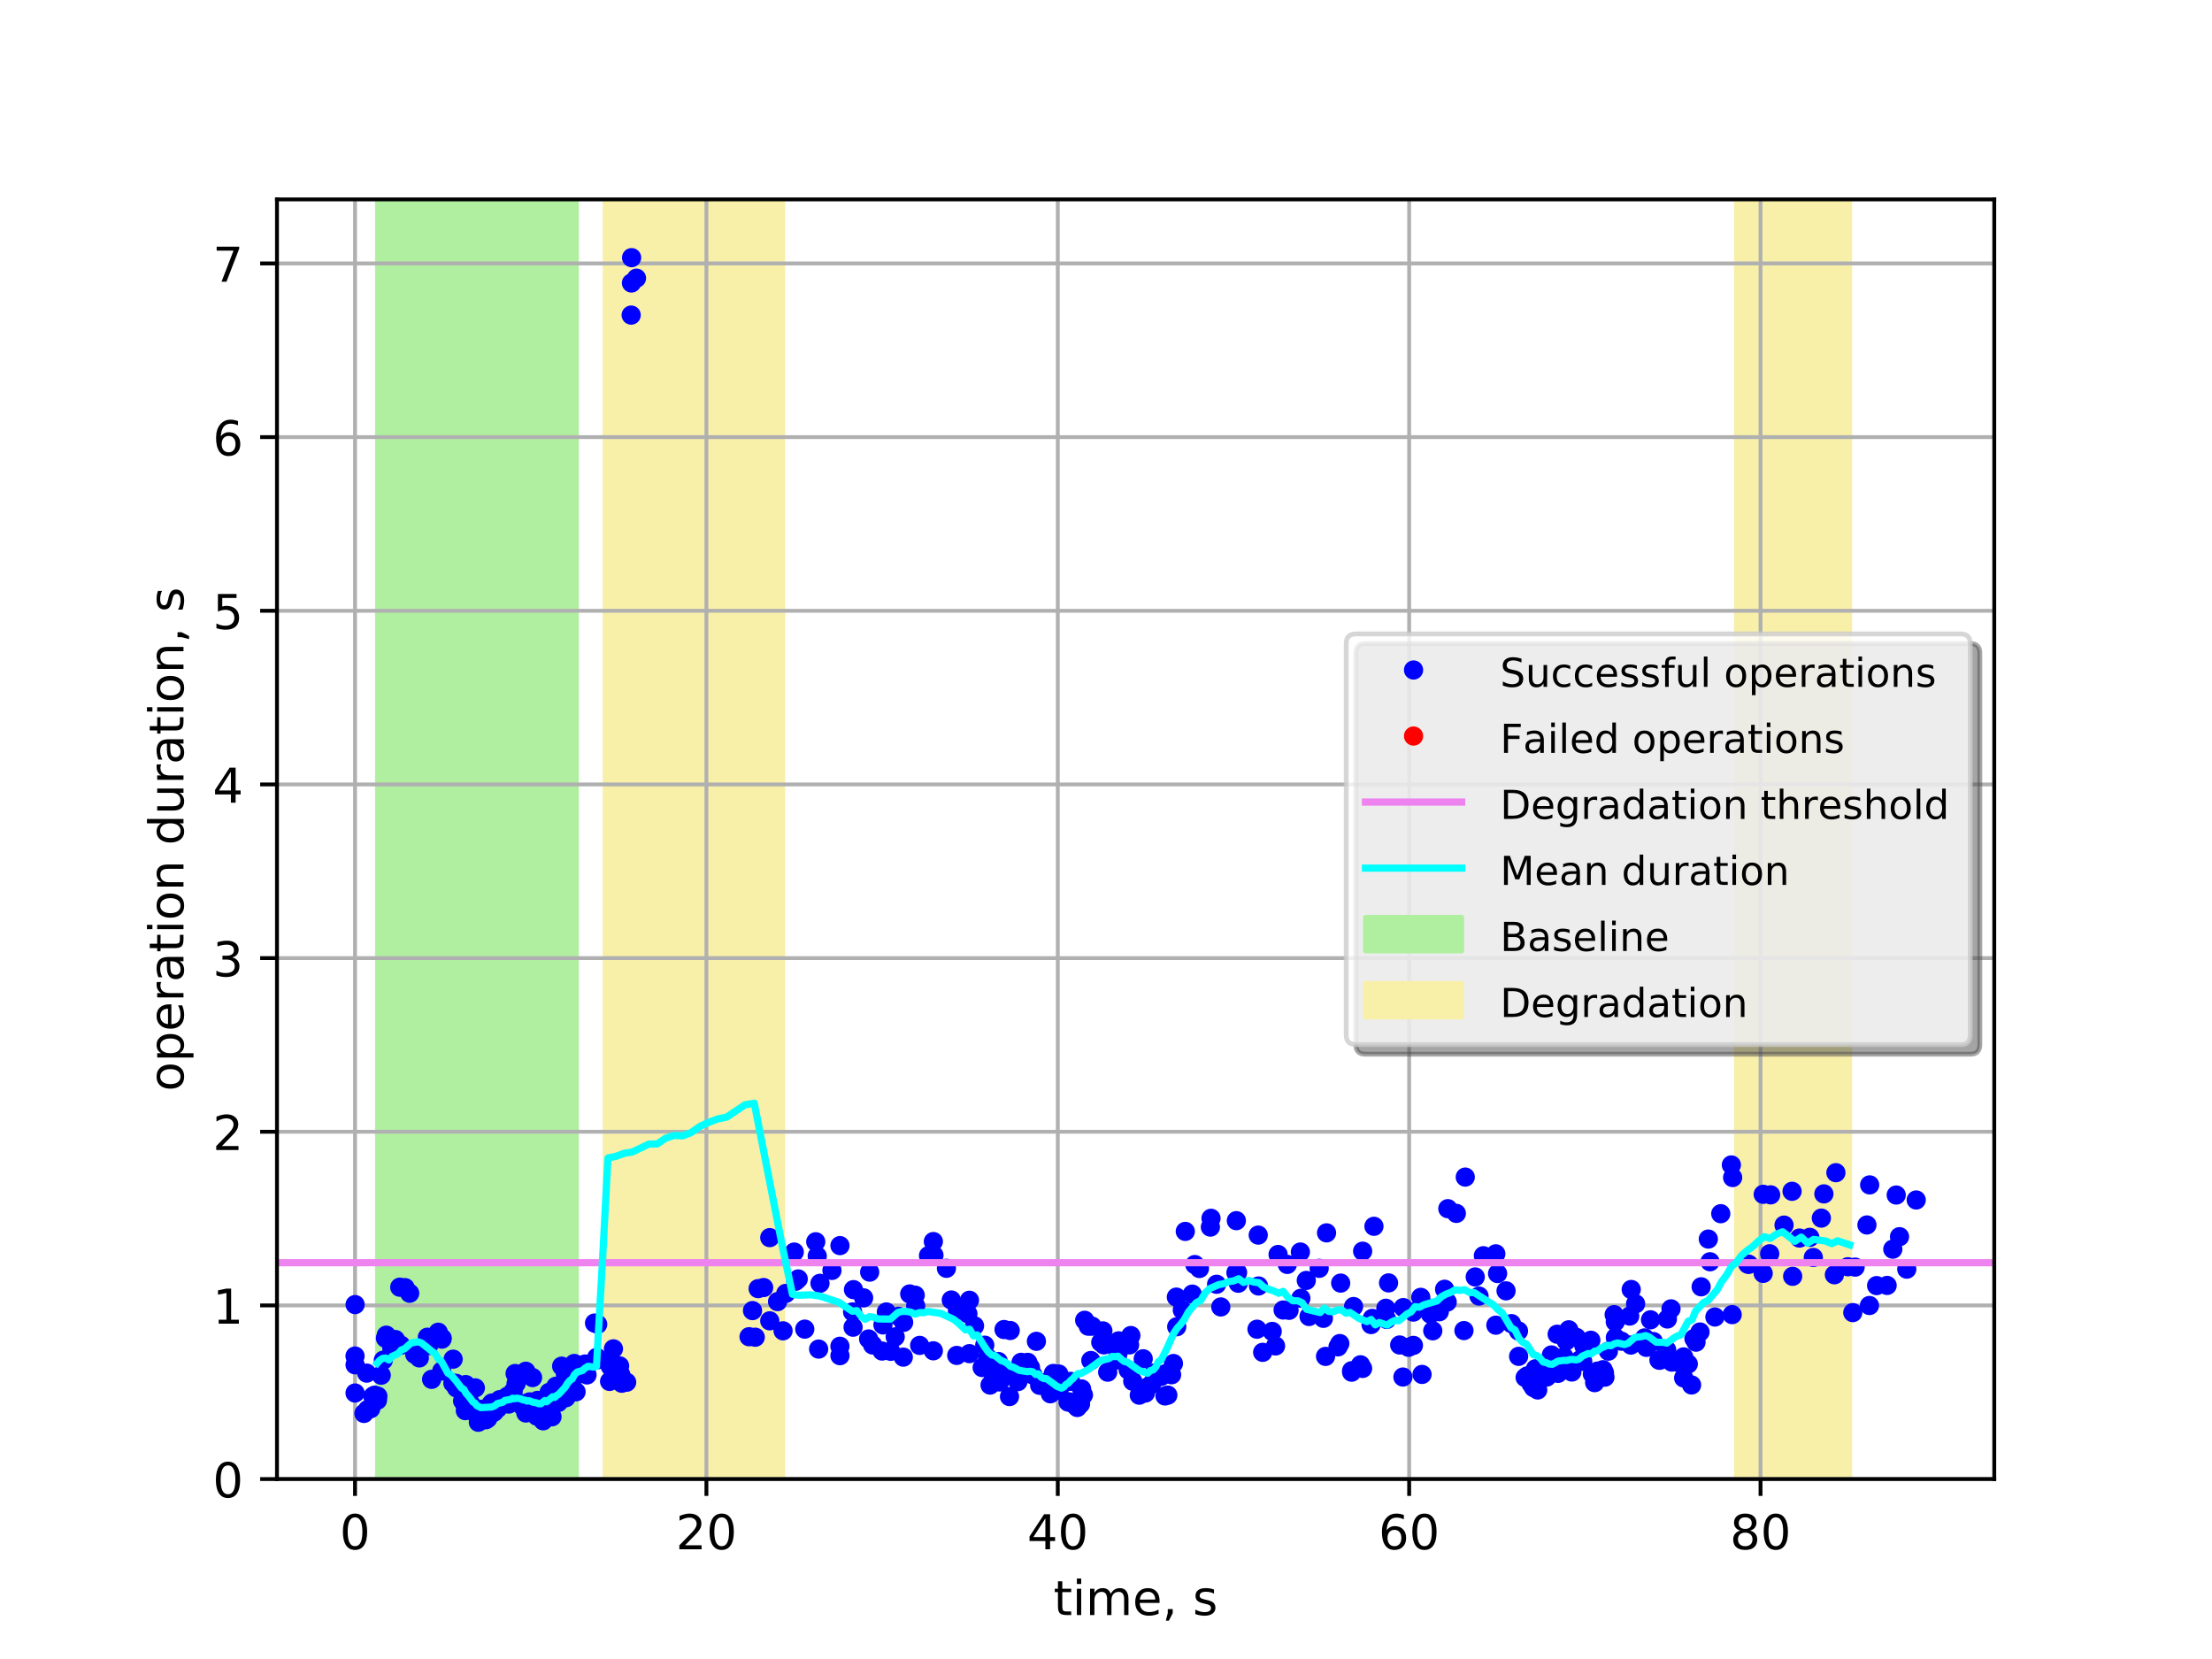 <?xml version="1.0" encoding="utf-8" standalone="no"?>
<!DOCTYPE svg PUBLIC "-//W3C//DTD SVG 1.1//EN"
  "http://www.w3.org/Graphics/SVG/1.1/DTD/svg11.dtd">
<!-- Created with matplotlib (http://matplotlib.org/) -->
<svg height="345pt" version="1.1" viewBox="0 0 460 345" width="460pt" xmlns="http://www.w3.org/2000/svg" xmlns:xlink="http://www.w3.org/1999/xlink">
 <defs>
  <style type="text/css">
*{stroke-linecap:butt;stroke-linejoin:round;}
  </style>
 </defs>
 <g id="figure_1">
  <g id="patch_1">
   <path d="M 0 345.6 
L 460.8 345.6 
L 460.8 0 
L 0 0 
z
" style="fill:#ffffff;"/>
  </g>
  <g id="axes_1">
   <g id="patch_2">
    <path d="M 57.6 307.584 
L 414.72 307.584 
L 414.72 41.472 
L 57.6 41.472 
z
" style="fill:#ffffff;"/>
   </g>
   <g id="patch_3">
    <path clip-path="url(#pb7c17f8a70)" d="M 78.494 307.584 
L 78.494 41.472 
L 119.874 41.472 
L 119.874 307.584 
z
" style="fill:#b0efa0;stroke:#b0efa0;stroke-linejoin:miter;"/>
   </g>
   <g id="patch_4">
    <path clip-path="url(#pb7c17f8a70)" d="M 125.827 307.584 
L 125.827 41.472 
L 162.775 41.472 
L 162.775 307.584 
z
" style="fill:#f8efa8;stroke:#f8efa8;stroke-linejoin:miter;"/>
   </g>
   <g id="patch_5">
    <path clip-path="url(#pb7c17f8a70)" d="M 361.102 307.584 
L 361.102 41.472 
L 384.658 41.472 
L 384.658 307.584 
z
" style="fill:#f8efa8;stroke:#f8efa8;stroke-linejoin:miter;"/>
   </g>
   <g id="matplotlib.axis_1">
    <g id="xtick_1">
     <g id="line2d_1">
      <path clip-path="url(#pb7c17f8a70)" d="M 73.833 307.584 
L 73.833 41.472 
" style="fill:none;stroke:#b0b0b0;stroke-linecap:square;stroke-width:0.8;"/>
     </g>
     <g id="line2d_2">
      <defs>
       <path d="M 0 0 
L 0 3.5 
" id="mce8662c633" style="stroke:#000000;stroke-width:0.8;"/>
      </defs>
      <g>
       <use style="stroke:#000000;stroke-width:0.8;" x="73.833" xlink:href="#mce8662c633" y="307.584"/>
      </g>
     </g>
     <g id="text_1">
      <!-- 0 -->
      <defs>
       <path d="M 31.781 66.406 
Q 24.172 66.406 20.328 58.906 
Q 16.5 51.422 16.5 36.375 
Q 16.5 21.391 20.328 13.891 
Q 24.172 6.391 31.781 6.391 
Q 39.453 6.391 43.281 13.891 
Q 47.125 21.391 47.125 36.375 
Q 47.125 51.422 43.281 58.906 
Q 39.453 66.406 31.781 66.406 
M 31.781 74.219 
Q 44.047 74.219 50.516 64.516 
Q 56.984 54.828 56.984 36.375 
Q 56.984 17.969 50.516 8.266 
Q 44.047 -1.422 31.781 -1.422 
Q 19.531 -1.422 13.062 8.266 
Q 6.594 17.969 6.594 36.375 
Q 6.594 54.828 13.062 64.516 
Q 19.531 74.219 31.781 74.219 
" id="DejaVuSans-30"/>
      </defs>
      <g transform="translate(70.651 322.182)scale(0.1 -0.1)">
       <use xlink:href="#DejaVuSans-30"/>
      </g>
     </g>
    </g>
    <g id="xtick_2">
     <g id="line2d_3">
      <path clip-path="url(#pb7c17f8a70)" d="M 146.903 307.584 
L 146.903 41.472 
" style="fill:none;stroke:#b0b0b0;stroke-linecap:square;stroke-width:0.8;"/>
     </g>
     <g id="line2d_4">
      <g>
       <use style="stroke:#000000;stroke-width:0.8;" x="146.903" xlink:href="#mce8662c633" y="307.584"/>
      </g>
     </g>
     <g id="text_2">
      <!-- 20 -->
      <defs>
       <path d="M 19.188 8.297 
L 53.609 8.297 
L 53.609 0 
L 7.328 0 
L 7.328 8.297 
Q 12.938 14.109 22.625 23.891 
Q 32.328 33.688 34.812 36.531 
Q 39.547 41.844 41.422 45.531 
Q 43.312 49.219 43.312 52.781 
Q 43.312 58.594 39.234 62.25 
Q 35.156 65.922 28.609 65.922 
Q 23.969 65.922 18.812 64.312 
Q 13.672 62.703 7.812 59.422 
L 7.812 69.391 
Q 13.766 71.781 18.938 73 
Q 24.125 74.219 28.422 74.219 
Q 39.75 74.219 46.484 68.547 
Q 53.219 62.891 53.219 53.422 
Q 53.219 48.922 51.531 44.891 
Q 49.859 40.875 45.406 35.406 
Q 44.188 33.984 37.641 27.219 
Q 31.109 20.453 19.188 8.297 
" id="DejaVuSans-32"/>
      </defs>
      <g transform="translate(140.541 322.182)scale(0.1 -0.1)">
       <use xlink:href="#DejaVuSans-32"/>
       <use x="63.623" xlink:href="#DejaVuSans-30"/>
      </g>
     </g>
    </g>
    <g id="xtick_3">
     <g id="line2d_5">
      <path clip-path="url(#pb7c17f8a70)" d="M 219.974 307.584 
L 219.974 41.472 
" style="fill:none;stroke:#b0b0b0;stroke-linecap:square;stroke-width:0.8;"/>
     </g>
     <g id="line2d_6">
      <g>
       <use style="stroke:#000000;stroke-width:0.8;" x="219.974" xlink:href="#mce8662c633" y="307.584"/>
      </g>
     </g>
     <g id="text_3">
      <!-- 40 -->
      <defs>
       <path d="M 37.797 64.312 
L 12.891 25.391 
L 37.797 25.391 
z
M 35.203 72.906 
L 47.609 72.906 
L 47.609 25.391 
L 58.016 25.391 
L 58.016 17.188 
L 47.609 17.188 
L 47.609 0 
L 37.797 0 
L 37.797 17.188 
L 4.891 17.188 
L 4.891 26.703 
z
" id="DejaVuSans-34"/>
      </defs>
      <g transform="translate(213.611 322.182)scale(0.1 -0.1)">
       <use xlink:href="#DejaVuSans-34"/>
       <use x="63.623" xlink:href="#DejaVuSans-30"/>
      </g>
     </g>
    </g>
    <g id="xtick_4">
     <g id="line2d_7">
      <path clip-path="url(#pb7c17f8a70)" d="M 293.044 307.584 
L 293.044 41.472 
" style="fill:none;stroke:#b0b0b0;stroke-linecap:square;stroke-width:0.8;"/>
     </g>
     <g id="line2d_8">
      <g>
       <use style="stroke:#000000;stroke-width:0.8;" x="293.044" xlink:href="#mce8662c633" y="307.584"/>
      </g>
     </g>
     <g id="text_4">
      <!-- 60 -->
      <defs>
       <path d="M 33.016 40.375 
Q 26.375 40.375 22.484 35.828 
Q 18.609 31.297 18.609 23.391 
Q 18.609 15.531 22.484 10.953 
Q 26.375 6.391 33.016 6.391 
Q 39.656 6.391 43.531 10.953 
Q 47.406 15.531 47.406 23.391 
Q 47.406 31.297 43.531 35.828 
Q 39.656 40.375 33.016 40.375 
M 52.594 71.297 
L 52.594 62.312 
Q 48.875 64.062 45.094 64.984 
Q 41.312 65.922 37.594 65.922 
Q 27.828 65.922 22.672 59.328 
Q 17.531 52.734 16.797 39.406 
Q 19.672 43.656 24.016 45.922 
Q 28.375 48.188 33.594 48.188 
Q 44.578 48.188 50.953 41.516 
Q 57.328 34.859 57.328 23.391 
Q 57.328 12.156 50.688 5.359 
Q 44.047 -1.422 33.016 -1.422 
Q 20.359 -1.422 13.672 8.266 
Q 6.984 17.969 6.984 36.375 
Q 6.984 53.656 15.188 63.938 
Q 23.391 74.219 37.203 74.219 
Q 40.922 74.219 44.703 73.484 
Q 48.484 72.75 52.594 71.297 
" id="DejaVuSans-36"/>
      </defs>
      <g transform="translate(286.682 322.182)scale(0.1 -0.1)">
       <use xlink:href="#DejaVuSans-36"/>
       <use x="63.623" xlink:href="#DejaVuSans-30"/>
      </g>
     </g>
    </g>
    <g id="xtick_5">
     <g id="line2d_9">
      <path clip-path="url(#pb7c17f8a70)" d="M 366.115 307.584 
L 366.115 41.472 
" style="fill:none;stroke:#b0b0b0;stroke-linecap:square;stroke-width:0.8;"/>
     </g>
     <g id="line2d_10">
      <g>
       <use style="stroke:#000000;stroke-width:0.8;" x="366.115" xlink:href="#mce8662c633" y="307.584"/>
      </g>
     </g>
     <g id="text_5">
      <!-- 80 -->
      <defs>
       <path d="M 31.781 34.625 
Q 24.75 34.625 20.719 30.859 
Q 16.703 27.094 16.703 20.516 
Q 16.703 13.922 20.719 10.156 
Q 24.75 6.391 31.781 6.391 
Q 38.812 6.391 42.859 10.172 
Q 46.922 13.969 46.922 20.516 
Q 46.922 27.094 42.891 30.859 
Q 38.875 34.625 31.781 34.625 
M 21.922 38.812 
Q 15.578 40.375 12.031 44.719 
Q 8.5 49.078 8.5 55.328 
Q 8.5 64.062 14.719 69.141 
Q 20.953 74.219 31.781 74.219 
Q 42.672 74.219 48.875 69.141 
Q 55.078 64.062 55.078 55.328 
Q 55.078 49.078 51.531 44.719 
Q 48 40.375 41.703 38.812 
Q 48.828 37.156 52.797 32.312 
Q 56.781 27.484 56.781 20.516 
Q 56.781 9.906 50.312 4.234 
Q 43.844 -1.422 31.781 -1.422 
Q 19.734 -1.422 13.25 4.234 
Q 6.781 9.906 6.781 20.516 
Q 6.781 27.484 10.781 32.312 
Q 14.797 37.156 21.922 38.812 
M 18.312 54.391 
Q 18.312 48.734 21.844 45.562 
Q 25.391 42.391 31.781 42.391 
Q 38.141 42.391 41.719 45.562 
Q 45.312 48.734 45.312 54.391 
Q 45.312 60.062 41.719 63.234 
Q 38.141 66.406 31.781 66.406 
Q 25.391 66.406 21.844 63.234 
Q 18.312 60.062 18.312 54.391 
" id="DejaVuSans-38"/>
      </defs>
      <g transform="translate(359.752 322.182)scale(0.1 -0.1)">
       <use xlink:href="#DejaVuSans-38"/>
       <use x="63.623" xlink:href="#DejaVuSans-30"/>
      </g>
     </g>
    </g>
    <g id="text_6">
     <!-- time, s -->
     <defs>
      <path d="M 18.312 70.219 
L 18.312 54.688 
L 36.812 54.688 
L 36.812 47.703 
L 18.312 47.703 
L 18.312 18.016 
Q 18.312 11.328 20.141 9.422 
Q 21.969 7.516 27.594 7.516 
L 36.812 7.516 
L 36.812 0 
L 27.594 0 
Q 17.188 0 13.234 3.875 
Q 9.281 7.766 9.281 18.016 
L 9.281 47.703 
L 2.688 47.703 
L 2.688 54.688 
L 9.281 54.688 
L 9.281 70.219 
z
" id="DejaVuSans-74"/>
      <path d="M 9.422 54.688 
L 18.406 54.688 
L 18.406 0 
L 9.422 0 
z
M 9.422 75.984 
L 18.406 75.984 
L 18.406 64.594 
L 9.422 64.594 
z
" id="DejaVuSans-69"/>
      <path d="M 52 44.188 
Q 55.375 50.25 60.062 53.125 
Q 64.75 56 71.094 56 
Q 79.641 56 84.281 50.016 
Q 88.922 44.047 88.922 33.016 
L 88.922 0 
L 79.891 0 
L 79.891 32.719 
Q 79.891 40.578 77.094 44.375 
Q 74.312 48.188 68.609 48.188 
Q 61.625 48.188 57.562 43.547 
Q 53.516 38.922 53.516 30.906 
L 53.516 0 
L 44.484 0 
L 44.484 32.719 
Q 44.484 40.625 41.703 44.406 
Q 38.922 48.188 33.109 48.188 
Q 26.219 48.188 22.156 43.531 
Q 18.109 38.875 18.109 30.906 
L 18.109 0 
L 9.078 0 
L 9.078 54.688 
L 18.109 54.688 
L 18.109 46.188 
Q 21.188 51.219 25.484 53.609 
Q 29.781 56 35.688 56 
Q 41.656 56 45.828 52.969 
Q 50 49.953 52 44.188 
" id="DejaVuSans-6d"/>
      <path d="M 56.203 29.594 
L 56.203 25.203 
L 14.891 25.203 
Q 15.484 15.922 20.484 11.062 
Q 25.484 6.203 34.422 6.203 
Q 39.594 6.203 44.453 7.469 
Q 49.312 8.734 54.109 11.281 
L 54.109 2.781 
Q 49.266 0.734 44.188 -0.344 
Q 39.109 -1.422 33.891 -1.422 
Q 20.797 -1.422 13.156 6.188 
Q 5.516 13.812 5.516 26.812 
Q 5.516 40.234 12.766 48.109 
Q 20.016 56 32.328 56 
Q 43.359 56 49.781 48.891 
Q 56.203 41.797 56.203 29.594 
M 47.219 32.234 
Q 47.125 39.594 43.094 43.984 
Q 39.062 48.391 32.422 48.391 
Q 24.906 48.391 20.391 44.141 
Q 15.875 39.891 15.188 32.172 
z
" id="DejaVuSans-65"/>
      <path d="M 11.719 12.406 
L 22.016 12.406 
L 22.016 4 
L 14.016 -11.625 
L 7.719 -11.625 
L 11.719 4 
z
" id="DejaVuSans-2c"/>
      <path id="DejaVuSans-20"/>
      <path d="M 44.281 53.078 
L 44.281 44.578 
Q 40.484 46.531 36.375 47.5 
Q 32.281 48.484 27.875 48.484 
Q 21.188 48.484 17.844 46.438 
Q 14.5 44.391 14.5 40.281 
Q 14.5 37.156 16.891 35.375 
Q 19.281 33.594 26.516 31.984 
L 29.594 31.297 
Q 39.156 29.25 43.188 25.516 
Q 47.219 21.781 47.219 15.094 
Q 47.219 7.469 41.188 3.016 
Q 35.156 -1.422 24.609 -1.422 
Q 20.219 -1.422 15.453 -0.562 
Q 10.688 0.297 5.422 2 
L 5.422 11.281 
Q 10.406 8.688 15.234 7.391 
Q 20.062 6.109 24.812 6.109 
Q 31.156 6.109 34.562 8.281 
Q 37.984 10.453 37.984 14.406 
Q 37.984 18.062 35.516 20.016 
Q 33.062 21.969 24.703 23.781 
L 21.578 24.516 
Q 13.234 26.266 9.516 29.906 
Q 5.812 33.547 5.812 39.891 
Q 5.812 47.609 11.281 51.797 
Q 16.75 56 26.812 56 
Q 31.781 56 36.172 55.266 
Q 40.578 54.547 44.281 53.078 
" id="DejaVuSans-73"/>
     </defs>
     <g transform="translate(219.081 335.861)scale(0.1 -0.1)">
      <use xlink:href="#DejaVuSans-74"/>
      <use x="39.209" xlink:href="#DejaVuSans-69"/>
      <use x="66.992" xlink:href="#DejaVuSans-6d"/>
      <use x="164.404" xlink:href="#DejaVuSans-65"/>
      <use x="225.928" xlink:href="#DejaVuSans-2c"/>
      <use x="257.715" xlink:href="#DejaVuSans-20"/>
      <use x="289.502" xlink:href="#DejaVuSans-73"/>
     </g>
    </g>
   </g>
   <g id="matplotlib.axis_2">
    <g id="ytick_1">
     <g id="line2d_11">
      <path clip-path="url(#pb7c17f8a70)" d="M 57.6 307.584 
L 414.72 307.584 
" style="fill:none;stroke:#b0b0b0;stroke-linecap:square;stroke-width:0.8;"/>
     </g>
     <g id="line2d_12">
      <defs>
       <path d="M 0 0 
L -3.5 0 
" id="m52e7a1336c" style="stroke:#000000;stroke-width:0.8;"/>
      </defs>
      <g>
       <use style="stroke:#000000;stroke-width:0.8;" x="57.6" xlink:href="#m52e7a1336c" y="307.584"/>
      </g>
     </g>
     <g id="text_7">
      <!-- 0 -->
      <g transform="translate(44.237 311.383)scale(0.1 -0.1)">
       <use xlink:href="#DejaVuSans-30"/>
      </g>
     </g>
    </g>
    <g id="ytick_2">
     <g id="line2d_13">
      <path clip-path="url(#pb7c17f8a70)" d="M 57.6 271.47 
L 414.72 271.47 
" style="fill:none;stroke:#b0b0b0;stroke-linecap:square;stroke-width:0.8;"/>
     </g>
     <g id="line2d_14">
      <g>
       <use style="stroke:#000000;stroke-width:0.8;" x="57.6" xlink:href="#m52e7a1336c" y="271.47"/>
      </g>
     </g>
     <g id="text_8">
      <!-- 1 -->
      <defs>
       <path d="M 12.406 8.297 
L 28.516 8.297 
L 28.516 63.922 
L 10.984 60.406 
L 10.984 69.391 
L 28.422 72.906 
L 38.281 72.906 
L 38.281 8.297 
L 54.391 8.297 
L 54.391 0 
L 12.406 0 
z
" id="DejaVuSans-31"/>
      </defs>
      <g transform="translate(44.237 275.269)scale(0.1 -0.1)">
       <use xlink:href="#DejaVuSans-31"/>
      </g>
     </g>
    </g>
    <g id="ytick_3">
     <g id="line2d_15">
      <path clip-path="url(#pb7c17f8a70)" d="M 57.6 235.356 
L 414.72 235.356 
" style="fill:none;stroke:#b0b0b0;stroke-linecap:square;stroke-width:0.8;"/>
     </g>
     <g id="line2d_16">
      <g>
       <use style="stroke:#000000;stroke-width:0.8;" x="57.6" xlink:href="#m52e7a1336c" y="235.356"/>
      </g>
     </g>
     <g id="text_9">
      <!-- 2 -->
      <g transform="translate(44.237 239.155)scale(0.1 -0.1)">
       <use xlink:href="#DejaVuSans-32"/>
      </g>
     </g>
    </g>
    <g id="ytick_4">
     <g id="line2d_17">
      <path clip-path="url(#pb7c17f8a70)" d="M 57.6 199.241 
L 414.72 199.241 
" style="fill:none;stroke:#b0b0b0;stroke-linecap:square;stroke-width:0.8;"/>
     </g>
     <g id="line2d_18">
      <g>
       <use style="stroke:#000000;stroke-width:0.8;" x="57.6" xlink:href="#m52e7a1336c" y="199.241"/>
      </g>
     </g>
     <g id="text_10">
      <!-- 3 -->
      <defs>
       <path d="M 40.578 39.312 
Q 47.656 37.797 51.625 33 
Q 55.609 28.219 55.609 21.188 
Q 55.609 10.406 48.188 4.484 
Q 40.766 -1.422 27.094 -1.422 
Q 22.516 -1.422 17.656 -0.516 
Q 12.797 0.391 7.625 2.203 
L 7.625 11.719 
Q 11.719 9.328 16.594 8.109 
Q 21.484 6.891 26.812 6.891 
Q 36.078 6.891 40.938 10.547 
Q 45.797 14.203 45.797 21.188 
Q 45.797 27.641 41.281 31.266 
Q 36.766 34.906 28.719 34.906 
L 20.219 34.906 
L 20.219 43.016 
L 29.109 43.016 
Q 36.375 43.016 40.234 45.922 
Q 44.094 48.828 44.094 54.297 
Q 44.094 59.906 40.109 62.906 
Q 36.141 65.922 28.719 65.922 
Q 24.656 65.922 20.016 65.031 
Q 15.375 64.156 9.812 62.312 
L 9.812 71.094 
Q 15.438 72.656 20.344 73.438 
Q 25.25 74.219 29.594 74.219 
Q 40.828 74.219 47.359 69.109 
Q 53.906 64.016 53.906 55.328 
Q 53.906 49.266 50.438 45.094 
Q 46.969 40.922 40.578 39.312 
" id="DejaVuSans-33"/>
      </defs>
      <g transform="translate(44.237 203.041)scale(0.1 -0.1)">
       <use xlink:href="#DejaVuSans-33"/>
      </g>
     </g>
    </g>
    <g id="ytick_5">
     <g id="line2d_19">
      <path clip-path="url(#pb7c17f8a70)" d="M 57.6 163.127 
L 414.72 163.127 
" style="fill:none;stroke:#b0b0b0;stroke-linecap:square;stroke-width:0.8;"/>
     </g>
     <g id="line2d_20">
      <g>
       <use style="stroke:#000000;stroke-width:0.8;" x="57.6" xlink:href="#m52e7a1336c" y="163.127"/>
      </g>
     </g>
     <g id="text_11">
      <!-- 4 -->
      <g transform="translate(44.237 166.926)scale(0.1 -0.1)">
       <use xlink:href="#DejaVuSans-34"/>
      </g>
     </g>
    </g>
    <g id="ytick_6">
     <g id="line2d_21">
      <path clip-path="url(#pb7c17f8a70)" d="M 57.6 127.013 
L 414.72 127.013 
" style="fill:none;stroke:#b0b0b0;stroke-linecap:square;stroke-width:0.8;"/>
     </g>
     <g id="line2d_22">
      <g>
       <use style="stroke:#000000;stroke-width:0.8;" x="57.6" xlink:href="#m52e7a1336c" y="127.013"/>
      </g>
     </g>
     <g id="text_12">
      <!-- 5 -->
      <defs>
       <path d="M 10.797 72.906 
L 49.516 72.906 
L 49.516 64.594 
L 19.828 64.594 
L 19.828 46.734 
Q 21.969 47.469 24.109 47.828 
Q 26.266 48.188 28.422 48.188 
Q 40.625 48.188 47.75 41.5 
Q 54.891 34.812 54.891 23.391 
Q 54.891 11.625 47.562 5.094 
Q 40.234 -1.422 26.906 -1.422 
Q 22.312 -1.422 17.547 -0.641 
Q 12.797 0.141 7.719 1.703 
L 7.719 11.625 
Q 12.109 9.234 16.797 8.062 
Q 21.484 6.891 26.703 6.891 
Q 35.156 6.891 40.078 11.328 
Q 45.016 15.766 45.016 23.391 
Q 45.016 31 40.078 35.438 
Q 35.156 39.891 26.703 39.891 
Q 22.75 39.891 18.812 39.016 
Q 14.891 38.141 10.797 36.281 
z
" id="DejaVuSans-35"/>
      </defs>
      <g transform="translate(44.237 130.812)scale(0.1 -0.1)">
       <use xlink:href="#DejaVuSans-35"/>
      </g>
     </g>
    </g>
    <g id="ytick_7">
     <g id="line2d_23">
      <path clip-path="url(#pb7c17f8a70)" d="M 57.6 90.899 
L 414.72 90.899 
" style="fill:none;stroke:#b0b0b0;stroke-linecap:square;stroke-width:0.8;"/>
     </g>
     <g id="line2d_24">
      <g>
       <use style="stroke:#000000;stroke-width:0.8;" x="57.6" xlink:href="#m52e7a1336c" y="90.899"/>
      </g>
     </g>
     <g id="text_13">
      <!-- 6 -->
      <g transform="translate(44.237 94.698)scale(0.1 -0.1)">
       <use xlink:href="#DejaVuSans-36"/>
      </g>
     </g>
    </g>
    <g id="ytick_8">
     <g id="line2d_25">
      <path clip-path="url(#pb7c17f8a70)" d="M 57.6 54.784 
L 414.72 54.784 
" style="fill:none;stroke:#b0b0b0;stroke-linecap:square;stroke-width:0.8;"/>
     </g>
     <g id="line2d_26">
      <g>
       <use style="stroke:#000000;stroke-width:0.8;" x="57.6" xlink:href="#m52e7a1336c" y="54.784"/>
      </g>
     </g>
     <g id="text_14">
      <!-- 7 -->
      <defs>
       <path d="M 8.203 72.906 
L 55.078 72.906 
L 55.078 68.703 
L 28.609 0 
L 18.312 0 
L 43.219 64.594 
L 8.203 64.594 
z
" id="DejaVuSans-37"/>
      </defs>
      <g transform="translate(44.237 58.584)scale(0.1 -0.1)">
       <use xlink:href="#DejaVuSans-37"/>
      </g>
     </g>
    </g>
    <g id="text_15">
     <!-- operation duration, s -->
     <defs>
      <path d="M 30.609 48.391 
Q 23.391 48.391 19.188 42.75 
Q 14.984 37.109 14.984 27.297 
Q 14.984 17.484 19.156 11.844 
Q 23.344 6.203 30.609 6.203 
Q 37.797 6.203 41.984 11.859 
Q 46.188 17.531 46.188 27.297 
Q 46.188 37.016 41.984 42.703 
Q 37.797 48.391 30.609 48.391 
M 30.609 56 
Q 42.328 56 49.016 48.375 
Q 55.719 40.766 55.719 27.297 
Q 55.719 13.875 49.016 6.219 
Q 42.328 -1.422 30.609 -1.422 
Q 18.844 -1.422 12.172 6.219 
Q 5.516 13.875 5.516 27.297 
Q 5.516 40.766 12.172 48.375 
Q 18.844 56 30.609 56 
" id="DejaVuSans-6f"/>
      <path d="M 18.109 8.203 
L 18.109 -20.797 
L 9.078 -20.797 
L 9.078 54.688 
L 18.109 54.688 
L 18.109 46.391 
Q 20.953 51.266 25.266 53.625 
Q 29.594 56 35.594 56 
Q 45.562 56 51.781 48.094 
Q 58.016 40.188 58.016 27.297 
Q 58.016 14.406 51.781 6.484 
Q 45.562 -1.422 35.594 -1.422 
Q 29.594 -1.422 25.266 0.953 
Q 20.953 3.328 18.109 8.203 
M 48.688 27.297 
Q 48.688 37.203 44.609 42.844 
Q 40.531 48.484 33.406 48.484 
Q 26.266 48.484 22.188 42.844 
Q 18.109 37.203 18.109 27.297 
Q 18.109 17.391 22.188 11.75 
Q 26.266 6.109 33.406 6.109 
Q 40.531 6.109 44.609 11.75 
Q 48.688 17.391 48.688 27.297 
" id="DejaVuSans-70"/>
      <path d="M 41.109 46.297 
Q 39.594 47.172 37.812 47.578 
Q 36.031 48 33.891 48 
Q 26.266 48 22.188 43.047 
Q 18.109 38.094 18.109 28.812 
L 18.109 0 
L 9.078 0 
L 9.078 54.688 
L 18.109 54.688 
L 18.109 46.188 
Q 20.953 51.172 25.484 53.578 
Q 30.031 56 36.531 56 
Q 37.453 56 38.578 55.875 
Q 39.703 55.766 41.062 55.516 
z
" id="DejaVuSans-72"/>
      <path d="M 34.281 27.484 
Q 23.391 27.484 19.188 25 
Q 14.984 22.516 14.984 16.5 
Q 14.984 11.719 18.141 8.906 
Q 21.297 6.109 26.703 6.109 
Q 34.188 6.109 38.703 11.406 
Q 43.219 16.703 43.219 25.484 
L 43.219 27.484 
z
M 52.203 31.203 
L 52.203 0 
L 43.219 0 
L 43.219 8.297 
Q 40.141 3.328 35.547 0.953 
Q 30.953 -1.422 24.312 -1.422 
Q 15.922 -1.422 10.953 3.297 
Q 6 8.016 6 15.922 
Q 6 25.141 12.172 29.828 
Q 18.359 34.516 30.609 34.516 
L 43.219 34.516 
L 43.219 35.406 
Q 43.219 41.609 39.141 45 
Q 35.062 48.391 27.688 48.391 
Q 23 48.391 18.547 47.266 
Q 14.109 46.141 10.016 43.891 
L 10.016 52.203 
Q 14.938 54.109 19.578 55.047 
Q 24.219 56 28.609 56 
Q 40.484 56 46.344 49.844 
Q 52.203 43.703 52.203 31.203 
" id="DejaVuSans-61"/>
      <path d="M 54.891 33.016 
L 54.891 0 
L 45.906 0 
L 45.906 32.719 
Q 45.906 40.484 42.875 44.328 
Q 39.844 48.188 33.797 48.188 
Q 26.516 48.188 22.312 43.547 
Q 18.109 38.922 18.109 30.906 
L 18.109 0 
L 9.078 0 
L 9.078 54.688 
L 18.109 54.688 
L 18.109 46.188 
Q 21.344 51.125 25.703 53.562 
Q 30.078 56 35.797 56 
Q 45.219 56 50.047 50.172 
Q 54.891 44.344 54.891 33.016 
" id="DejaVuSans-6e"/>
      <path d="M 45.406 46.391 
L 45.406 75.984 
L 54.391 75.984 
L 54.391 0 
L 45.406 0 
L 45.406 8.203 
Q 42.578 3.328 38.25 0.953 
Q 33.938 -1.422 27.875 -1.422 
Q 17.969 -1.422 11.734 6.484 
Q 5.516 14.406 5.516 27.297 
Q 5.516 40.188 11.734 48.094 
Q 17.969 56 27.875 56 
Q 33.938 56 38.25 53.625 
Q 42.578 51.266 45.406 46.391 
M 14.797 27.297 
Q 14.797 17.391 18.875 11.75 
Q 22.953 6.109 30.078 6.109 
Q 37.203 6.109 41.297 11.75 
Q 45.406 17.391 45.406 27.297 
Q 45.406 37.203 41.297 42.844 
Q 37.203 48.484 30.078 48.484 
Q 22.953 48.484 18.875 42.844 
Q 14.797 37.203 14.797 27.297 
" id="DejaVuSans-64"/>
      <path d="M 8.5 21.578 
L 8.5 54.688 
L 17.484 54.688 
L 17.484 21.922 
Q 17.484 14.156 20.5 10.266 
Q 23.531 6.391 29.594 6.391 
Q 36.859 6.391 41.078 11.031 
Q 45.312 15.672 45.312 23.688 
L 45.312 54.688 
L 54.297 54.688 
L 54.297 0 
L 45.312 0 
L 45.312 8.406 
Q 42.047 3.422 37.719 1 
Q 33.406 -1.422 27.688 -1.422 
Q 18.266 -1.422 13.375 4.438 
Q 8.5 10.297 8.5 21.578 
M 31.109 56 
z
" id="DejaVuSans-75"/>
     </defs>
     <g transform="translate(38.158 226.947)rotate(-90)scale(0.1 -0.1)">
      <use xlink:href="#DejaVuSans-6f"/>
      <use x="61.182" xlink:href="#DejaVuSans-70"/>
      <use x="124.658" xlink:href="#DejaVuSans-65"/>
      <use x="186.182" xlink:href="#DejaVuSans-72"/>
      <use x="227.295" xlink:href="#DejaVuSans-61"/>
      <use x="288.574" xlink:href="#DejaVuSans-74"/>
      <use x="327.783" xlink:href="#DejaVuSans-69"/>
      <use x="355.566" xlink:href="#DejaVuSans-6f"/>
      <use x="416.748" xlink:href="#DejaVuSans-6e"/>
      <use x="480.127" xlink:href="#DejaVuSans-20"/>
      <use x="511.914" xlink:href="#DejaVuSans-64"/>
      <use x="575.391" xlink:href="#DejaVuSans-75"/>
      <use x="638.77" xlink:href="#DejaVuSans-72"/>
      <use x="679.883" xlink:href="#DejaVuSans-61"/>
      <use x="741.162" xlink:href="#DejaVuSans-74"/>
      <use x="780.371" xlink:href="#DejaVuSans-69"/>
      <use x="808.154" xlink:href="#DejaVuSans-6f"/>
      <use x="869.336" xlink:href="#DejaVuSans-6e"/>
      <use x="932.715" xlink:href="#DejaVuSans-2c"/>
      <use x="964.502" xlink:href="#DejaVuSans-20"/>
      <use x="996.289" xlink:href="#DejaVuSans-73"/>
     </g>
    </g>
   </g>
   <g id="line2d_27">
    <defs>
     <path d="M 0 1.5 
C 0.398 1.5 0.779 1.342 1.061 1.061 
C 1.342 0.779 1.5 0.398 1.5 0 
C 1.5 -0.398 1.342 -0.779 1.061 -1.061 
C 0.779 -1.342 0.398 -1.5 0 -1.5 
C -0.398 -1.5 -0.779 -1.342 -1.061 -1.061 
C -1.342 -0.779 -1.5 -0.398 -1.5 0 
C -1.5 0.398 -1.342 0.779 -1.061 1.061 
C -0.779 1.342 -0.398 1.5 0 1.5 
z
" id="mfa1f3ee15d" style="stroke:#0000ff;"/>
    </defs>
    <g clip-path="url(#pb7c17f8a70)">
     <use style="fill:#0000ff;stroke:#0000ff;" x="73.833" xlink:href="#mfa1f3ee15d" y="282"/>
     <use style="fill:#0000ff;stroke:#0000ff;" x="73.837" xlink:href="#mfa1f3ee15d" y="289.688"/>
     <use style="fill:#0000ff;stroke:#0000ff;" x="73.842" xlink:href="#mfa1f3ee15d" y="283.826"/>
     <use style="fill:#0000ff;stroke:#0000ff;" x="73.847" xlink:href="#mfa1f3ee15d" y="271.298"/>
     <use style="fill:#0000ff;stroke:#0000ff;" x="75.683" xlink:href="#mfa1f3ee15d" y="293.933"/>
     <use style="fill:#0000ff;stroke:#0000ff;" x="76.256" xlink:href="#mfa1f3ee15d" y="285.549"/>
     <use style="fill:#0000ff;stroke:#0000ff;" x="76.429" xlink:href="#mfa1f3ee15d" y="293.139"/>
     <use style="fill:#0000ff;stroke:#0000ff;" x="77.088" xlink:href="#mfa1f3ee15d" y="292.949"/>
     <use style="fill:#0000ff;stroke:#0000ff;" x="77.527" xlink:href="#mfa1f3ee15d" y="290.376"/>
     <use style="fill:#0000ff;stroke:#0000ff;" x="77.918" xlink:href="#mfa1f3ee15d" y="290.133"/>
     <use style="fill:#0000ff;stroke:#0000ff;" x="78.494" xlink:href="#mfa1f3ee15d" y="291.186"/>
     <use style="fill:#0000ff;stroke:#0000ff;" x="78.578" xlink:href="#mfa1f3ee15d" y="290.351"/>
     <use style="fill:#0000ff;stroke:#0000ff;" x="79.279" xlink:href="#mfa1f3ee15d" y="285.984"/>
     <use style="fill:#0000ff;stroke:#0000ff;" x="79.712" xlink:href="#mfa1f3ee15d" y="282.858"/>
     <use style="fill:#0000ff;stroke:#0000ff;" x="80.162" xlink:href="#mfa1f3ee15d" y="278.292"/>
     <use style="fill:#0000ff;stroke:#0000ff;" x="80.33" xlink:href="#mfa1f3ee15d" y="277.656"/>
     <use style="fill:#0000ff;stroke:#0000ff;" x="81.475" xlink:href="#mfa1f3ee15d" y="280.358"/>
     <use style="fill:#0000ff;stroke:#0000ff;" x="82.223" xlink:href="#mfa1f3ee15d" y="278.569"/>
     <use style="fill:#0000ff;stroke:#0000ff;" x="83.134" xlink:href="#mfa1f3ee15d" y="267.683"/>
     <use style="fill:#0000ff;stroke:#0000ff;" x="83.389" xlink:href="#mfa1f3ee15d" y="279.75"/>
     <use style="fill:#0000ff;stroke:#0000ff;" x="84.239" xlink:href="#mfa1f3ee15d" y="267.775"/>
     <use style="fill:#0000ff;stroke:#0000ff;" x="85.193" xlink:href="#mfa1f3ee15d" y="268.936"/>
     <use style="fill:#0000ff;stroke:#0000ff;" x="86.24" xlink:href="#mfa1f3ee15d" y="281.623"/>
     <use style="fill:#0000ff;stroke:#0000ff;" x="87.203" xlink:href="#mfa1f3ee15d" y="282.389"/>
     <use style="fill:#0000ff;stroke:#0000ff;" x="88.298" xlink:href="#mfa1f3ee15d" y="279.744"/>
     <use style="fill:#0000ff;stroke:#0000ff;" x="88.875" xlink:href="#mfa1f3ee15d" y="278.084"/>
     <use style="fill:#0000ff;stroke:#0000ff;" x="89.138" xlink:href="#mfa1f3ee15d" y="279.822"/>
     <use style="fill:#0000ff;stroke:#0000ff;" x="89.76" xlink:href="#mfa1f3ee15d" y="286.843"/>
     <use style="fill:#0000ff;stroke:#0000ff;" x="91.139" xlink:href="#mfa1f3ee15d" y="277.046"/>
     <use style="fill:#0000ff;stroke:#0000ff;" x="91.868" xlink:href="#mfa1f3ee15d" y="285.107"/>
     <use style="fill:#0000ff;stroke:#0000ff;" x="91.896" xlink:href="#mfa1f3ee15d" y="278.481"/>
     <use style="fill:#0000ff;stroke:#0000ff;" x="91.955" xlink:href="#mfa1f3ee15d" y="278.291"/>
     <use style="fill:#0000ff;stroke:#0000ff;" x="94.176" xlink:href="#mfa1f3ee15d" y="287.619"/>
     <use style="fill:#0000ff;stroke:#0000ff;" x="94.235" xlink:href="#mfa1f3ee15d" y="282.648"/>
     <use style="fill:#0000ff;stroke:#0000ff;" x="94.848" xlink:href="#mfa1f3ee15d" y="287.673"/>
     <use style="fill:#0000ff;stroke:#0000ff;" x="94.926" xlink:href="#mfa1f3ee15d" y="288.63"/>
     <use style="fill:#0000ff;stroke:#0000ff;" x="96.205" xlink:href="#mfa1f3ee15d" y="291.332"/>
     <use style="fill:#0000ff;stroke:#0000ff;" x="96.768" xlink:href="#mfa1f3ee15d" y="293.35"/>
     <use style="fill:#0000ff;stroke:#0000ff;" x="96.852" xlink:href="#mfa1f3ee15d" y="287.933"/>
     <use style="fill:#0000ff;stroke:#0000ff;" x="96.875" xlink:href="#mfa1f3ee15d" y="291.55"/>
     <use style="fill:#0000ff;stroke:#0000ff;" x="97.858" xlink:href="#mfa1f3ee15d" y="291.854"/>
     <use style="fill:#0000ff;stroke:#0000ff;" x="98.217" xlink:href="#mfa1f3ee15d" y="293.418"/>
     <use style="fill:#0000ff;stroke:#0000ff;" x="98.504" xlink:href="#mfa1f3ee15d" y="293.194"/>
     <use style="fill:#0000ff;stroke:#0000ff;" x="98.85" xlink:href="#mfa1f3ee15d" y="288.622"/>
     <use style="fill:#0000ff;stroke:#0000ff;" x="99.476" xlink:href="#mfa1f3ee15d" y="295.768"/>
     <use style="fill:#0000ff;stroke:#0000ff;" x="99.658" xlink:href="#mfa1f3ee15d" y="293.784"/>
     <use style="fill:#0000ff;stroke:#0000ff;" x="99.971" xlink:href="#mfa1f3ee15d" y="293.07"/>
     <use style="fill:#0000ff;stroke:#0000ff;" x="100.679" xlink:href="#mfa1f3ee15d" y="295.076"/>
     <use style="fill:#0000ff;stroke:#0000ff;" x="100.798" xlink:href="#mfa1f3ee15d" y="293.041"/>
     <use style="fill:#0000ff;stroke:#0000ff;" x="101.064" xlink:href="#mfa1f3ee15d" y="295.244"/>
     <use style="fill:#0000ff;stroke:#0000ff;" x="101.447" xlink:href="#mfa1f3ee15d" y="294.965"/>
     <use style="fill:#0000ff;stroke:#0000ff;" x="101.952" xlink:href="#mfa1f3ee15d" y="292.227"/>
     <use style="fill:#0000ff;stroke:#0000ff;" x="102.28" xlink:href="#mfa1f3ee15d" y="291.764"/>
     <use style="fill:#0000ff;stroke:#0000ff;" x="102.324" xlink:href="#mfa1f3ee15d" y="292.209"/>
     <use style="fill:#0000ff;stroke:#0000ff;" x="102.733" xlink:href="#mfa1f3ee15d" y="293.682"/>
     <use style="fill:#0000ff;stroke:#0000ff;" x="103.513" xlink:href="#mfa1f3ee15d" y="292.887"/>
     <use style="fill:#0000ff;stroke:#0000ff;" x="103.895" xlink:href="#mfa1f3ee15d" y="292.33"/>
     <use style="fill:#0000ff;stroke:#0000ff;" x="103.896" xlink:href="#mfa1f3ee15d" y="291.076"/>
     <use style="fill:#0000ff;stroke:#0000ff;" x="104.156" xlink:href="#mfa1f3ee15d" y="291.48"/>
     <use style="fill:#0000ff;stroke:#0000ff;" x="105.011" xlink:href="#mfa1f3ee15d" y="290.734"/>
     <use style="fill:#0000ff;stroke:#0000ff;" x="105.446" xlink:href="#mfa1f3ee15d" y="291.129"/>
     <use style="fill:#0000ff;stroke:#0000ff;" x="105.573" xlink:href="#mfa1f3ee15d" y="290.333"/>
     <use style="fill:#0000ff;stroke:#0000ff;" x="105.794" xlink:href="#mfa1f3ee15d" y="291.983"/>
     <use style="fill:#0000ff;stroke:#0000ff;" x="106.724" xlink:href="#mfa1f3ee15d" y="289.355"/>
     <use style="fill:#0000ff;stroke:#0000ff;" x="107.12" xlink:href="#mfa1f3ee15d" y="285.633"/>
     <use style="fill:#0000ff;stroke:#0000ff;" x="107.325" xlink:href="#mfa1f3ee15d" y="287.717"/>
     <use style="fill:#0000ff;stroke:#0000ff;" x="107.38" xlink:href="#mfa1f3ee15d" y="291.515"/>
     <use style="fill:#0000ff;stroke:#0000ff;" x="108.583" xlink:href="#mfa1f3ee15d" y="292.348"/>
     <use style="fill:#0000ff;stroke:#0000ff;" x="109.021" xlink:href="#mfa1f3ee15d" y="291.91"/>
     <use style="fill:#0000ff;stroke:#0000ff;" x="109.344" xlink:href="#mfa1f3ee15d" y="285.16"/>
     <use style="fill:#0000ff;stroke:#0000ff;" x="109.352" xlink:href="#mfa1f3ee15d" y="293.844"/>
     <use style="fill:#0000ff;stroke:#0000ff;" x="110.133" xlink:href="#mfa1f3ee15d" y="291.53"/>
     <use style="fill:#0000ff;stroke:#0000ff;" x="110.616" xlink:href="#mfa1f3ee15d" y="292.727"/>
     <use style="fill:#0000ff;stroke:#0000ff;" x="110.75" xlink:href="#mfa1f3ee15d" y="286.475"/>
     <use style="fill:#0000ff;stroke:#0000ff;" x="111.623" xlink:href="#mfa1f3ee15d" y="294.485"/>
     <use style="fill:#0000ff;stroke:#0000ff;" x="111.768" xlink:href="#mfa1f3ee15d" y="291.223"/>
     <use style="fill:#0000ff;stroke:#0000ff;" x="112.136" xlink:href="#mfa1f3ee15d" y="294.207"/>
     <use style="fill:#0000ff;stroke:#0000ff;" x="112.894" xlink:href="#mfa1f3ee15d" y="294.316"/>
     <use style="fill:#0000ff;stroke:#0000ff;" x="112.955" xlink:href="#mfa1f3ee15d" y="295.469"/>
     <use style="fill:#0000ff;stroke:#0000ff;" x="113.431" xlink:href="#mfa1f3ee15d" y="292.355"/>
     <use style="fill:#0000ff;stroke:#0000ff;" x="113.496" xlink:href="#mfa1f3ee15d" y="294.884"/>
     <use style="fill:#0000ff;stroke:#0000ff;" x="114.194" xlink:href="#mfa1f3ee15d" y="289.556"/>
     <use style="fill:#0000ff;stroke:#0000ff;" x="114.249" xlink:href="#mfa1f3ee15d" y="294.264"/>
     <use style="fill:#0000ff;stroke:#0000ff;" x="114.791" xlink:href="#mfa1f3ee15d" y="294.628"/>
     <use style="fill:#0000ff;stroke:#0000ff;" x="114.983" xlink:href="#mfa1f3ee15d" y="289.909"/>
     <use style="fill:#0000ff;stroke:#0000ff;" x="115.604" xlink:href="#mfa1f3ee15d" y="288.282"/>
     <use style="fill:#0000ff;stroke:#0000ff;" x="116.025" xlink:href="#mfa1f3ee15d" y="291.265"/>
     <use style="fill:#0000ff;stroke:#0000ff;" x="116.11" xlink:href="#mfa1f3ee15d" y="291.655"/>
     <use style="fill:#0000ff;stroke:#0000ff;" x="116.798" xlink:href="#mfa1f3ee15d" y="284.101"/>
     <use style="fill:#0000ff;stroke:#0000ff;" x="117.586" xlink:href="#mfa1f3ee15d" y="285.824"/>
     <use style="fill:#0000ff;stroke:#0000ff;" x="117.685" xlink:href="#mfa1f3ee15d" y="290.671"/>
     <use style="fill:#0000ff;stroke:#0000ff;" x="117.731" xlink:href="#mfa1f3ee15d" y="286.5"/>
     <use style="fill:#0000ff;stroke:#0000ff;" x="119.182" xlink:href="#mfa1f3ee15d" y="286.092"/>
     <use style="fill:#0000ff;stroke:#0000ff;" x="119.422" xlink:href="#mfa1f3ee15d" y="283.544"/>
     <use style="fill:#0000ff;stroke:#0000ff;" x="119.796" xlink:href="#mfa1f3ee15d" y="289.435"/>
     <use style="fill:#0000ff;stroke:#0000ff;" x="119.874" xlink:href="#mfa1f3ee15d" y="285.975"/>
     <use style="fill:#0000ff;stroke:#0000ff;" x="121.367" xlink:href="#mfa1f3ee15d" y="285.417"/>
     <use style="fill:#0000ff;stroke:#0000ff;" x="121.66" xlink:href="#mfa1f3ee15d" y="283.655"/>
     <use style="fill:#0000ff;stroke:#0000ff;" x="121.886" xlink:href="#mfa1f3ee15d" y="284.495"/>
     <use style="fill:#0000ff;stroke:#0000ff;" x="122.069" xlink:href="#mfa1f3ee15d" y="285.925"/>
     <use style="fill:#0000ff;stroke:#0000ff;" x="123.639" xlink:href="#mfa1f3ee15d" y="275.136"/>
     <use style="fill:#0000ff;stroke:#0000ff;" x="124.089" xlink:href="#mfa1f3ee15d" y="282.273"/>
     <use style="fill:#0000ff;stroke:#0000ff;" x="124.251" xlink:href="#mfa1f3ee15d" y="282.774"/>
     <use style="fill:#0000ff;stroke:#0000ff;" x="124.293" xlink:href="#mfa1f3ee15d" y="275.403"/>
     <use style="fill:#0000ff;stroke:#0000ff;" x="126.661" xlink:href="#mfa1f3ee15d" y="283.482"/>
     <use style="fill:#0000ff;stroke:#0000ff;" x="126.768" xlink:href="#mfa1f3ee15d" y="287.273"/>
     <use style="fill:#0000ff;stroke:#0000ff;" x="126.928" xlink:href="#mfa1f3ee15d" y="284.165"/>
     <use style="fill:#0000ff;stroke:#0000ff;" x="127.569" xlink:href="#mfa1f3ee15d" y="280.503"/>
     <use style="fill:#0000ff;stroke:#0000ff;" x="128.853" xlink:href="#mfa1f3ee15d" y="284.044"/>
     <use style="fill:#0000ff;stroke:#0000ff;" x="129.119" xlink:href="#mfa1f3ee15d" y="285.918"/>
     <use style="fill:#0000ff;stroke:#0000ff;" x="129.305" xlink:href="#mfa1f3ee15d" y="287.649"/>
     <use style="fill:#0000ff;stroke:#0000ff;" x="130.317" xlink:href="#mfa1f3ee15d" y="287.439"/>
     <use style="fill:#0000ff;stroke:#0000ff;" x="131.256" xlink:href="#mfa1f3ee15d" y="65.525"/>
     <use style="fill:#0000ff;stroke:#0000ff;" x="131.318" xlink:href="#mfa1f3ee15d" y="58.847"/>
     <use style="fill:#0000ff;stroke:#0000ff;" x="131.346" xlink:href="#mfa1f3ee15d" y="53.581"/>
     <use style="fill:#0000ff;stroke:#0000ff;" x="132.363" xlink:href="#mfa1f3ee15d" y="57.85"/>
     <use style="fill:#0000ff;stroke:#0000ff;" x="155.775" xlink:href="#mfa1f3ee15d" y="277.981"/>
     <use style="fill:#0000ff;stroke:#0000ff;" x="156.49" xlink:href="#mfa1f3ee15d" y="272.547"/>
     <use style="fill:#0000ff;stroke:#0000ff;" x="157.058" xlink:href="#mfa1f3ee15d" y="278.083"/>
     <use style="fill:#0000ff;stroke:#0000ff;" x="157.659" xlink:href="#mfa1f3ee15d" y="267.984"/>
     <use style="fill:#0000ff;stroke:#0000ff;" x="158.803" xlink:href="#mfa1f3ee15d" y="267.756"/>
     <use style="fill:#0000ff;stroke:#0000ff;" x="160.074" xlink:href="#mfa1f3ee15d" y="274.675"/>
     <use style="fill:#0000ff;stroke:#0000ff;" x="160.079" xlink:href="#mfa1f3ee15d" y="257.371"/>
     <use style="fill:#0000ff;stroke:#0000ff;" x="161.7" xlink:href="#mfa1f3ee15d" y="270.679"/>
     <use style="fill:#0000ff;stroke:#0000ff;" x="162.842" xlink:href="#mfa1f3ee15d" y="276.753"/>
     <use style="fill:#0000ff;stroke:#0000ff;" x="163.412" xlink:href="#mfa1f3ee15d" y="268.973"/>
     <use style="fill:#0000ff;stroke:#0000ff;" x="165.167" xlink:href="#mfa1f3ee15d" y="260.374"/>
     <use style="fill:#0000ff;stroke:#0000ff;" x="165.468" xlink:href="#mfa1f3ee15d" y="266.443"/>
     <use style="fill:#0000ff;stroke:#0000ff;" x="165.997" xlink:href="#mfa1f3ee15d" y="265.965"/>
     <use style="fill:#0000ff;stroke:#0000ff;" x="167.359" xlink:href="#mfa1f3ee15d" y="276.402"/>
     <use style="fill:#0000ff;stroke:#0000ff;" x="169.64" xlink:href="#mfa1f3ee15d" y="258.235"/>
     <use style="fill:#0000ff;stroke:#0000ff;" x="169.951" xlink:href="#mfa1f3ee15d" y="261.213"/>
     <use style="fill:#0000ff;stroke:#0000ff;" x="170.241" xlink:href="#mfa1f3ee15d" y="280.55"/>
     <use style="fill:#0000ff;stroke:#0000ff;" x="170.521" xlink:href="#mfa1f3ee15d" y="266.873"/>
     <use style="fill:#0000ff;stroke:#0000ff;" x="173.008" xlink:href="#mfa1f3ee15d" y="264.194"/>
     <use style="fill:#0000ff;stroke:#0000ff;" x="174.671" xlink:href="#mfa1f3ee15d" y="279.962"/>
     <use style="fill:#0000ff;stroke:#0000ff;" x="174.676" xlink:href="#mfa1f3ee15d" y="259.033"/>
     <use style="fill:#0000ff;stroke:#0000ff;" x="174.677" xlink:href="#mfa1f3ee15d" y="281.92"/>
     <use style="fill:#0000ff;stroke:#0000ff;" x="177.306" xlink:href="#mfa1f3ee15d" y="272.824"/>
     <use style="fill:#0000ff;stroke:#0000ff;" x="177.405" xlink:href="#mfa1f3ee15d" y="276"/>
     <use style="fill:#0000ff;stroke:#0000ff;" x="177.486" xlink:href="#mfa1f3ee15d" y="268.188"/>
     <use style="fill:#0000ff;stroke:#0000ff;" x="179.594" xlink:href="#mfa1f3ee15d" y="269.896"/>
     <use style="fill:#0000ff;stroke:#0000ff;" x="180.634" xlink:href="#mfa1f3ee15d" y="278.447"/>
     <use style="fill:#0000ff;stroke:#0000ff;" x="180.853" xlink:href="#mfa1f3ee15d" y="264.549"/>
     <use style="fill:#0000ff;stroke:#0000ff;" x="181.479" xlink:href="#mfa1f3ee15d" y="279.7"/>
     <use style="fill:#0000ff;stroke:#0000ff;" x="183.435" xlink:href="#mfa1f3ee15d" y="280.959"/>
     <use style="fill:#0000ff;stroke:#0000ff;" x="183.614" xlink:href="#mfa1f3ee15d" y="275.524"/>
     <use style="fill:#0000ff;stroke:#0000ff;" x="184.321" xlink:href="#mfa1f3ee15d" y="272.828"/>
     <use style="fill:#0000ff;stroke:#0000ff;" x="185.222" xlink:href="#mfa1f3ee15d" y="281.016"/>
     <use style="fill:#0000ff;stroke:#0000ff;" x="186.161" xlink:href="#mfa1f3ee15d" y="278.01"/>
     <use style="fill:#0000ff;stroke:#0000ff;" x="186.867" xlink:href="#mfa1f3ee15d" y="273.735"/>
     <use style="fill:#0000ff;stroke:#0000ff;" x="187.849" xlink:href="#mfa1f3ee15d" y="282.226"/>
     <use style="fill:#0000ff;stroke:#0000ff;" x="187.917" xlink:href="#mfa1f3ee15d" y="274.991"/>
     <use style="fill:#0000ff;stroke:#0000ff;" x="189.184" xlink:href="#mfa1f3ee15d" y="269.085"/>
     <use style="fill:#0000ff;stroke:#0000ff;" x="190.323" xlink:href="#mfa1f3ee15d" y="269.339"/>
     <use style="fill:#0000ff;stroke:#0000ff;" x="190.424" xlink:href="#mfa1f3ee15d" y="271.594"/>
     <use style="fill:#0000ff;stroke:#0000ff;" x="191.247" xlink:href="#mfa1f3ee15d" y="279.785"/>
     <use style="fill:#0000ff;stroke:#0000ff;" x="193.091" xlink:href="#mfa1f3ee15d" y="261.119"/>
     <use style="fill:#0000ff;stroke:#0000ff;" x="194.095" xlink:href="#mfa1f3ee15d" y="280.907"/>
     <use style="fill:#0000ff;stroke:#0000ff;" x="194.097" xlink:href="#mfa1f3ee15d" y="258.188"/>
     <use style="fill:#0000ff;stroke:#0000ff;" x="194.222" xlink:href="#mfa1f3ee15d" y="261.043"/>
     <use style="fill:#0000ff;stroke:#0000ff;" x="196.816" xlink:href="#mfa1f3ee15d" y="263.754"/>
     <use style="fill:#0000ff;stroke:#0000ff;" x="197.826" xlink:href="#mfa1f3ee15d" y="270.34"/>
     <use style="fill:#0000ff;stroke:#0000ff;" x="198.96" xlink:href="#mfa1f3ee15d" y="281.87"/>
     <use style="fill:#0000ff;stroke:#0000ff;" x="199.103" xlink:href="#mfa1f3ee15d" y="272.531"/>
     <use style="fill:#0000ff;stroke:#0000ff;" x="201.281" xlink:href="#mfa1f3ee15d" y="273.214"/>
     <use style="fill:#0000ff;stroke:#0000ff;" x="201.598" xlink:href="#mfa1f3ee15d" y="281.5"/>
     <use style="fill:#0000ff;stroke:#0000ff;" x="201.602" xlink:href="#mfa1f3ee15d" y="270.397"/>
     <use style="fill:#0000ff;stroke:#0000ff;" x="202.657" xlink:href="#mfa1f3ee15d" y="275.722"/>
     <use style="fill:#0000ff;stroke:#0000ff;" x="204.25" xlink:href="#mfa1f3ee15d" y="284.389"/>
     <use style="fill:#0000ff;stroke:#0000ff;" x="204.785" xlink:href="#mfa1f3ee15d" y="279.741"/>
     <use style="fill:#0000ff;stroke:#0000ff;" x="205.371" xlink:href="#mfa1f3ee15d" y="282.304"/>
     <use style="fill:#0000ff;stroke:#0000ff;" x="205.89" xlink:href="#mfa1f3ee15d" y="288.034"/>
     <use style="fill:#0000ff;stroke:#0000ff;" x="206.617" xlink:href="#mfa1f3ee15d" y="286.142"/>
     <use style="fill:#0000ff;stroke:#0000ff;" x="207.609" xlink:href="#mfa1f3ee15d" y="283.135"/>
     <use style="fill:#0000ff;stroke:#0000ff;" x="207.882" xlink:href="#mfa1f3ee15d" y="287.383"/>
     <use style="fill:#0000ff;stroke:#0000ff;" x="207.938" xlink:href="#mfa1f3ee15d" y="286.556"/>
     <use style="fill:#0000ff;stroke:#0000ff;" x="208.796" xlink:href="#mfa1f3ee15d" y="276.482"/>
     <use style="fill:#0000ff;stroke:#0000ff;" x="209.935" xlink:href="#mfa1f3ee15d" y="290.425"/>
     <use style="fill:#0000ff;stroke:#0000ff;" x="210.082" xlink:href="#mfa1f3ee15d" y="276.688"/>
     <use style="fill:#0000ff;stroke:#0000ff;" x="210.091" xlink:href="#mfa1f3ee15d" y="285.397"/>
     <use style="fill:#0000ff;stroke:#0000ff;" x="211.682" xlink:href="#mfa1f3ee15d" y="287.317"/>
     <use style="fill:#0000ff;stroke:#0000ff;" x="211.95" xlink:href="#mfa1f3ee15d" y="284.511"/>
     <use style="fill:#0000ff;stroke:#0000ff;" x="212.344" xlink:href="#mfa1f3ee15d" y="283.308"/>
     <use style="fill:#0000ff;stroke:#0000ff;" x="213.218" xlink:href="#mfa1f3ee15d" y="284.804"/>
     <use style="fill:#0000ff;stroke:#0000ff;" x="213.74" xlink:href="#mfa1f3ee15d" y="283.312"/>
     <use style="fill:#0000ff;stroke:#0000ff;" x="214.295" xlink:href="#mfa1f3ee15d" y="284.376"/>
     <use style="fill:#0000ff;stroke:#0000ff;" x="214.811" xlink:href="#mfa1f3ee15d" y="285.945"/>
     <use style="fill:#0000ff;stroke:#0000ff;" x="215.529" xlink:href="#mfa1f3ee15d" y="278.934"/>
     <use style="fill:#0000ff;stroke:#0000ff;" x="216.203" xlink:href="#mfa1f3ee15d" y="288.085"/>
     <use style="fill:#0000ff;stroke:#0000ff;" x="216.654" xlink:href="#mfa1f3ee15d" y="288.021"/>
     <use style="fill:#0000ff;stroke:#0000ff;" x="217.007" xlink:href="#mfa1f3ee15d" y="287.531"/>
     <use style="fill:#0000ff;stroke:#0000ff;" x="218.186" xlink:href="#mfa1f3ee15d" y="287.909"/>
     <use style="fill:#0000ff;stroke:#0000ff;" x="218.436" xlink:href="#mfa1f3ee15d" y="289.845"/>
     <use style="fill:#0000ff;stroke:#0000ff;" x="218.641" xlink:href="#mfa1f3ee15d" y="287.764"/>
     <use style="fill:#0000ff;stroke:#0000ff;" x="219.046" xlink:href="#mfa1f3ee15d" y="285.622"/>
     <use style="fill:#0000ff;stroke:#0000ff;" x="220.186" xlink:href="#mfa1f3ee15d" y="285.737"/>
     <use style="fill:#0000ff;stroke:#0000ff;" x="220.238" xlink:href="#mfa1f3ee15d" y="289.133"/>
     <use style="fill:#0000ff;stroke:#0000ff;" x="220.655" xlink:href="#mfa1f3ee15d" y="288.024"/>
     <use style="fill:#0000ff;stroke:#0000ff;" x="221.276" xlink:href="#mfa1f3ee15d" y="287.189"/>
     <use style="fill:#0000ff;stroke:#0000ff;" x="222.114" xlink:href="#mfa1f3ee15d" y="291.564"/>
     <use style="fill:#0000ff;stroke:#0000ff;" x="222.403" xlink:href="#mfa1f3ee15d" y="291.54"/>
     <use style="fill:#0000ff;stroke:#0000ff;" x="222.642" xlink:href="#mfa1f3ee15d" y="287.265"/>
     <use style="fill:#0000ff;stroke:#0000ff;" x="223.347" xlink:href="#mfa1f3ee15d" y="292.027"/>
     <use style="fill:#0000ff;stroke:#0000ff;" x="223.743" xlink:href="#mfa1f3ee15d" y="292.248"/>
     <use style="fill:#0000ff;stroke:#0000ff;" x="224.033" xlink:href="#mfa1f3ee15d" y="292.699"/>
     <use style="fill:#0000ff;stroke:#0000ff;" x="224.705" xlink:href="#mfa1f3ee15d" y="291.959"/>
     <use style="fill:#0000ff;stroke:#0000ff;" x="224.928" xlink:href="#mfa1f3ee15d" y="288.843"/>
     <use style="fill:#0000ff;stroke:#0000ff;" x="225.305" xlink:href="#mfa1f3ee15d" y="290.098"/>
     <use style="fill:#0000ff;stroke:#0000ff;" x="225.563" xlink:href="#mfa1f3ee15d" y="274.561"/>
     <use style="fill:#0000ff;stroke:#0000ff;" x="226.312" xlink:href="#mfa1f3ee15d" y="275.789"/>
     <use style="fill:#0000ff;stroke:#0000ff;" x="226.848" xlink:href="#mfa1f3ee15d" y="282.925"/>
     <use style="fill:#0000ff;stroke:#0000ff;" x="227.105" xlink:href="#mfa1f3ee15d" y="275.792"/>
     <use style="fill:#0000ff;stroke:#0000ff;" x="228.913" xlink:href="#mfa1f3ee15d" y="279.146"/>
     <use style="fill:#0000ff;stroke:#0000ff;" x="229.353" xlink:href="#mfa1f3ee15d" y="276.769"/>
     <use style="fill:#0000ff;stroke:#0000ff;" x="229.542" xlink:href="#mfa1f3ee15d" y="279.677"/>
     <use style="fill:#0000ff;stroke:#0000ff;" x="230.352" xlink:href="#mfa1f3ee15d" y="285.352"/>
     <use style="fill:#0000ff;stroke:#0000ff;" x="231.799" xlink:href="#mfa1f3ee15d" y="279.803"/>
     <use style="fill:#0000ff;stroke:#0000ff;" x="232.375" xlink:href="#mfa1f3ee15d" y="282.805"/>
     <use style="fill:#0000ff;stroke:#0000ff;" x="232.497" xlink:href="#mfa1f3ee15d" y="281.416"/>
     <use style="fill:#0000ff;stroke:#0000ff;" x="232.629" xlink:href="#mfa1f3ee15d" y="278.839"/>
     <use style="fill:#0000ff;stroke:#0000ff;" x="234.617" xlink:href="#mfa1f3ee15d" y="284.884"/>
     <use style="fill:#0000ff;stroke:#0000ff;" x="234.903" xlink:href="#mfa1f3ee15d" y="279.678"/>
     <use style="fill:#0000ff;stroke:#0000ff;" x="235.171" xlink:href="#mfa1f3ee15d" y="277.731"/>
     <use style="fill:#0000ff;stroke:#0000ff;" x="235.564" xlink:href="#mfa1f3ee15d" y="287.241"/>
     <use style="fill:#0000ff;stroke:#0000ff;" x="236.923" xlink:href="#mfa1f3ee15d" y="290.134"/>
     <use style="fill:#0000ff;stroke:#0000ff;" x="237.634" xlink:href="#mfa1f3ee15d" y="289.539"/>
     <use style="fill:#0000ff;stroke:#0000ff;" x="237.74" xlink:href="#mfa1f3ee15d" y="282.569"/>
     <use style="fill:#0000ff;stroke:#0000ff;" x="238.199" xlink:href="#mfa1f3ee15d" y="289.688"/>
     <use style="fill:#0000ff;stroke:#0000ff;" x="238.696" xlink:href="#mfa1f3ee15d" y="288.41"/>
     <use style="fill:#0000ff;stroke:#0000ff;" x="239.466" xlink:href="#mfa1f3ee15d" y="287.849"/>
     <use style="fill:#0000ff;stroke:#0000ff;" x="240.026" xlink:href="#mfa1f3ee15d" y="285.52"/>
     <use style="fill:#0000ff;stroke:#0000ff;" x="240.29" xlink:href="#mfa1f3ee15d" y="286.089"/>
     <use style="fill:#0000ff;stroke:#0000ff;" x="240.644" xlink:href="#mfa1f3ee15d" y="285.788"/>
     <use style="fill:#0000ff;stroke:#0000ff;" x="241.471" xlink:href="#mfa1f3ee15d" y="286.241"/>
     <use style="fill:#0000ff;stroke:#0000ff;" x="242.268" xlink:href="#mfa1f3ee15d" y="290.299"/>
     <use style="fill:#0000ff;stroke:#0000ff;" x="242.477" xlink:href="#mfa1f3ee15d" y="285.641"/>
     <use style="fill:#0000ff;stroke:#0000ff;" x="242.857" xlink:href="#mfa1f3ee15d" y="290.126"/>
     <use style="fill:#0000ff;stroke:#0000ff;" x="243.642" xlink:href="#mfa1f3ee15d" y="285.888"/>
     <use style="fill:#0000ff;stroke:#0000ff;" x="244.025" xlink:href="#mfa1f3ee15d" y="283.551"/>
     <use style="fill:#0000ff;stroke:#0000ff;" x="244.633" xlink:href="#mfa1f3ee15d" y="269.74"/>
     <use style="fill:#0000ff;stroke:#0000ff;" x="244.708" xlink:href="#mfa1f3ee15d" y="275.906"/>
     <use style="fill:#0000ff;stroke:#0000ff;" x="245.869" xlink:href="#mfa1f3ee15d" y="272.431"/>
     <use style="fill:#0000ff;stroke:#0000ff;" x="246.489" xlink:href="#mfa1f3ee15d" y="256.079"/>
     <use style="fill:#0000ff;stroke:#0000ff;" x="247.941" xlink:href="#mfa1f3ee15d" y="269.121"/>
     <use style="fill:#0000ff;stroke:#0000ff;" x="248.47" xlink:href="#mfa1f3ee15d" y="262.972"/>
     <use style="fill:#0000ff;stroke:#0000ff;" x="249.433" xlink:href="#mfa1f3ee15d" y="263.793"/>
     <use style="fill:#0000ff;stroke:#0000ff;" x="251.709" xlink:href="#mfa1f3ee15d" y="255.182"/>
     <use style="fill:#0000ff;stroke:#0000ff;" x="251.84" xlink:href="#mfa1f3ee15d" y="253.354"/>
     <use style="fill:#0000ff;stroke:#0000ff;" x="253.001" xlink:href="#mfa1f3ee15d" y="267.072"/>
     <use style="fill:#0000ff;stroke:#0000ff;" x="253.875" xlink:href="#mfa1f3ee15d" y="271.789"/>
     <use style="fill:#0000ff;stroke:#0000ff;" x="257.019" xlink:href="#mfa1f3ee15d" y="264.661"/>
     <use style="fill:#0000ff;stroke:#0000ff;" x="257.108" xlink:href="#mfa1f3ee15d" y="253.846"/>
     <use style="fill:#0000ff;stroke:#0000ff;" x="257.361" xlink:href="#mfa1f3ee15d" y="264.633"/>
     <use style="fill:#0000ff;stroke:#0000ff;" x="257.504" xlink:href="#mfa1f3ee15d" y="266.858"/>
     <use style="fill:#0000ff;stroke:#0000ff;" x="261.4" xlink:href="#mfa1f3ee15d" y="276.417"/>
     <use style="fill:#0000ff;stroke:#0000ff;" x="261.658" xlink:href="#mfa1f3ee15d" y="256.845"/>
     <use style="fill:#0000ff;stroke:#0000ff;" x="261.714" xlink:href="#mfa1f3ee15d" y="267.431"/>
     <use style="fill:#0000ff;stroke:#0000ff;" x="262.58" xlink:href="#mfa1f3ee15d" y="281.225"/>
     <use style="fill:#0000ff;stroke:#0000ff;" x="264.563" xlink:href="#mfa1f3ee15d" y="276.876"/>
     <use style="fill:#0000ff;stroke:#0000ff;" x="265.257" xlink:href="#mfa1f3ee15d" y="279.901"/>
     <use style="fill:#0000ff;stroke:#0000ff;" x="265.786" xlink:href="#mfa1f3ee15d" y="260.878"/>
     <use style="fill:#0000ff;stroke:#0000ff;" x="266.831" xlink:href="#mfa1f3ee15d" y="272.425"/>
     <use style="fill:#0000ff;stroke:#0000ff;" x="267.702" xlink:href="#mfa1f3ee15d" y="262.944"/>
     <use style="fill:#0000ff;stroke:#0000ff;" x="268.066" xlink:href="#mfa1f3ee15d" y="272.492"/>
     <use style="fill:#0000ff;stroke:#0000ff;" x="270.423" xlink:href="#mfa1f3ee15d" y="260.368"/>
     <use style="fill:#0000ff;stroke:#0000ff;" x="270.519" xlink:href="#mfa1f3ee15d" y="269.986"/>
     <use style="fill:#0000ff;stroke:#0000ff;" x="271.651" xlink:href="#mfa1f3ee15d" y="266.273"/>
     <use style="fill:#0000ff;stroke:#0000ff;" x="272.227" xlink:href="#mfa1f3ee15d" y="273.774"/>
     <use style="fill:#0000ff;stroke:#0000ff;" x="274.333" xlink:href="#mfa1f3ee15d" y="263.759"/>
     <use style="fill:#0000ff;stroke:#0000ff;" x="275.208" xlink:href="#mfa1f3ee15d" y="274.155"/>
     <use style="fill:#0000ff;stroke:#0000ff;" x="275.656" xlink:href="#mfa1f3ee15d" y="282.071"/>
     <use style="fill:#0000ff;stroke:#0000ff;" x="275.864" xlink:href="#mfa1f3ee15d" y="256.38"/>
     <use style="fill:#0000ff;stroke:#0000ff;" x="278.25" xlink:href="#mfa1f3ee15d" y="280.087"/>
     <use style="fill:#0000ff;stroke:#0000ff;" x="278.624" xlink:href="#mfa1f3ee15d" y="279.401"/>
     <use style="fill:#0000ff;stroke:#0000ff;" x="278.801" xlink:href="#mfa1f3ee15d" y="266.826"/>
     <use style="fill:#0000ff;stroke:#0000ff;" x="281.079" xlink:href="#mfa1f3ee15d" y="285.353"/>
     <use style="fill:#0000ff;stroke:#0000ff;" x="281.081" xlink:href="#mfa1f3ee15d" y="285.052"/>
     <use style="fill:#0000ff;stroke:#0000ff;" x="281.483" xlink:href="#mfa1f3ee15d" y="271.701"/>
     <use style="fill:#0000ff;stroke:#0000ff;" x="282.933" xlink:href="#mfa1f3ee15d" y="283.817"/>
     <use style="fill:#0000ff;stroke:#0000ff;" x="283.361" xlink:href="#mfa1f3ee15d" y="284.574"/>
     <use style="fill:#0000ff;stroke:#0000ff;" x="283.369" xlink:href="#mfa1f3ee15d" y="260.193"/>
     <use style="fill:#0000ff;stroke:#0000ff;" x="285.121" xlink:href="#mfa1f3ee15d" y="275.449"/>
     <use style="fill:#0000ff;stroke:#0000ff;" x="285.37" xlink:href="#mfa1f3ee15d" y="274.169"/>
     <use style="fill:#0000ff;stroke:#0000ff;" x="285.721" xlink:href="#mfa1f3ee15d" y="255.018"/>
     <use style="fill:#0000ff;stroke:#0000ff;" x="288.194" xlink:href="#mfa1f3ee15d" y="272.063"/>
     <use style="fill:#0000ff;stroke:#0000ff;" x="288.38" xlink:href="#mfa1f3ee15d" y="274.387"/>
     <use style="fill:#0000ff;stroke:#0000ff;" x="288.759" xlink:href="#mfa1f3ee15d" y="266.788"/>
     <use style="fill:#0000ff;stroke:#0000ff;" x="291.073" xlink:href="#mfa1f3ee15d" y="279.699"/>
     <use style="fill:#0000ff;stroke:#0000ff;" x="291.746" xlink:href="#mfa1f3ee15d" y="286.363"/>
     <use style="fill:#0000ff;stroke:#0000ff;" x="291.818" xlink:href="#mfa1f3ee15d" y="271.92"/>
     <use style="fill:#0000ff;stroke:#0000ff;" x="292.916" xlink:href="#mfa1f3ee15d" y="280.176"/>
     <use style="fill:#0000ff;stroke:#0000ff;" x="293.926" xlink:href="#mfa1f3ee15d" y="272.856"/>
     <use style="fill:#0000ff;stroke:#0000ff;" x="293.929" xlink:href="#mfa1f3ee15d" y="279.786"/>
     <use style="fill:#0000ff;stroke:#0000ff;" x="295.458" xlink:href="#mfa1f3ee15d" y="269.793"/>
     <use style="fill:#0000ff;stroke:#0000ff;" x="295.723" xlink:href="#mfa1f3ee15d" y="285.819"/>
     <use style="fill:#0000ff;stroke:#0000ff;" x="296.774" xlink:href="#mfa1f3ee15d" y="271.918"/>
     <use style="fill:#0000ff;stroke:#0000ff;" x="297.469" xlink:href="#mfa1f3ee15d" y="273.276"/>
     <use style="fill:#0000ff;stroke:#0000ff;" x="297.955" xlink:href="#mfa1f3ee15d" y="276.75"/>
     <use style="fill:#0000ff;stroke:#0000ff;" x="299.31" xlink:href="#mfa1f3ee15d" y="272.788"/>
     <use style="fill:#0000ff;stroke:#0000ff;" x="300.414" xlink:href="#mfa1f3ee15d" y="268.109"/>
     <use style="fill:#0000ff;stroke:#0000ff;" x="300.951" xlink:href="#mfa1f3ee15d" y="270.774"/>
     <use style="fill:#0000ff;stroke:#0000ff;" x="301.084" xlink:href="#mfa1f3ee15d" y="251.352"/>
     <use style="fill:#0000ff;stroke:#0000ff;" x="302.856" xlink:href="#mfa1f3ee15d" y="252.334"/>
     <use style="fill:#0000ff;stroke:#0000ff;" x="304.439" xlink:href="#mfa1f3ee15d" y="276.703"/>
     <use style="fill:#0000ff;stroke:#0000ff;" x="304.712" xlink:href="#mfa1f3ee15d" y="244.783"/>
     <use style="fill:#0000ff;stroke:#0000ff;" x="306.782" xlink:href="#mfa1f3ee15d" y="265.552"/>
     <use style="fill:#0000ff;stroke:#0000ff;" x="307.573" xlink:href="#mfa1f3ee15d" y="269.529"/>
     <use style="fill:#0000ff;stroke:#0000ff;" x="308.479" xlink:href="#mfa1f3ee15d" y="261.136"/>
     <use style="fill:#0000ff;stroke:#0000ff;" x="311.065" xlink:href="#mfa1f3ee15d" y="260.743"/>
     <use style="fill:#0000ff;stroke:#0000ff;" x="311.073" xlink:href="#mfa1f3ee15d" y="275.58"/>
     <use style="fill:#0000ff;stroke:#0000ff;" x="311.431" xlink:href="#mfa1f3ee15d" y="264.841"/>
     <use style="fill:#0000ff;stroke:#0000ff;" x="313.193" xlink:href="#mfa1f3ee15d" y="268.438"/>
     <use style="fill:#0000ff;stroke:#0000ff;" x="314.321" xlink:href="#mfa1f3ee15d" y="275.257"/>
     <use style="fill:#0000ff;stroke:#0000ff;" x="315.781" xlink:href="#mfa1f3ee15d" y="276.789"/>
     <use style="fill:#0000ff;stroke:#0000ff;" x="315.81" xlink:href="#mfa1f3ee15d" y="282.062"/>
     <use style="fill:#0000ff;stroke:#0000ff;" x="317.164" xlink:href="#mfa1f3ee15d" y="286.461"/>
     <use style="fill:#0000ff;stroke:#0000ff;" x="317.601" xlink:href="#mfa1f3ee15d" y="286.129"/>
     <use style="fill:#0000ff;stroke:#0000ff;" x="318.4" xlink:href="#mfa1f3ee15d" y="287.77"/>
     <use style="fill:#0000ff;stroke:#0000ff;" x="318.907" xlink:href="#mfa1f3ee15d" y="288.561"/>
     <use style="fill:#0000ff;stroke:#0000ff;" x="319.308" xlink:href="#mfa1f3ee15d" y="284.649"/>
     <use style="fill:#0000ff;stroke:#0000ff;" x="319.78" xlink:href="#mfa1f3ee15d" y="289.052"/>
     <use style="fill:#0000ff;stroke:#0000ff;" x="320.412" xlink:href="#mfa1f3ee15d" y="285.786"/>
     <use style="fill:#0000ff;stroke:#0000ff;" x="320.839" xlink:href="#mfa1f3ee15d" y="284.346"/>
     <use style="fill:#0000ff;stroke:#0000ff;" x="321.639" xlink:href="#mfa1f3ee15d" y="284.261"/>
     <use style="fill:#0000ff;stroke:#0000ff;" x="321.666" xlink:href="#mfa1f3ee15d" y="286.361"/>
     <use style="fill:#0000ff;stroke:#0000ff;" x="322.626" xlink:href="#mfa1f3ee15d" y="281.771"/>
     <use style="fill:#0000ff;stroke:#0000ff;" x="323.198" xlink:href="#mfa1f3ee15d" y="282.834"/>
     <use style="fill:#0000ff;stroke:#0000ff;" x="323.821" xlink:href="#mfa1f3ee15d" y="277.46"/>
     <use style="fill:#0000ff;stroke:#0000ff;" x="324.007" xlink:href="#mfa1f3ee15d" y="285.596"/>
     <use style="fill:#0000ff;stroke:#0000ff;" x="325.252" xlink:href="#mfa1f3ee15d" y="282.179"/>
     <use style="fill:#0000ff;stroke:#0000ff;" x="325.711" xlink:href="#mfa1f3ee15d" y="278.856"/>
     <use style="fill:#0000ff;stroke:#0000ff;" x="326.24" xlink:href="#mfa1f3ee15d" y="276.539"/>
     <use style="fill:#0000ff;stroke:#0000ff;" x="326.876" xlink:href="#mfa1f3ee15d" y="285.319"/>
     <use style="fill:#0000ff;stroke:#0000ff;" x="327.833" xlink:href="#mfa1f3ee15d" y="278.126"/>
     <use style="fill:#0000ff;stroke:#0000ff;" x="328.628" xlink:href="#mfa1f3ee15d" y="282.751"/>
     <use style="fill:#0000ff;stroke:#0000ff;" x="329.137" xlink:href="#mfa1f3ee15d" y="283.116"/>
     <use style="fill:#0000ff;stroke:#0000ff;" x="329.388" xlink:href="#mfa1f3ee15d" y="279.914"/>
     <use style="fill:#0000ff;stroke:#0000ff;" x="330.824" xlink:href="#mfa1f3ee15d" y="278.712"/>
     <use style="fill:#0000ff;stroke:#0000ff;" x="331.147" xlink:href="#mfa1f3ee15d" y="285.744"/>
     <use style="fill:#0000ff;stroke:#0000ff;" x="331.619" xlink:href="#mfa1f3ee15d" y="287.532"/>
     <use style="fill:#0000ff;stroke:#0000ff;" x="332.196" xlink:href="#mfa1f3ee15d" y="285.133"/>
     <use style="fill:#0000ff;stroke:#0000ff;" x="333.367" xlink:href="#mfa1f3ee15d" y="284.834"/>
     <use style="fill:#0000ff;stroke:#0000ff;" x="333.657" xlink:href="#mfa1f3ee15d" y="285.48"/>
     <use style="fill:#0000ff;stroke:#0000ff;" x="333.76" xlink:href="#mfa1f3ee15d" y="286.387"/>
     <use style="fill:#0000ff;stroke:#0000ff;" x="334.476" xlink:href="#mfa1f3ee15d" y="280.983"/>
     <use style="fill:#0000ff;stroke:#0000ff;" x="335.675" xlink:href="#mfa1f3ee15d" y="273.389"/>
     <use style="fill:#0000ff;stroke:#0000ff;" x="335.906" xlink:href="#mfa1f3ee15d" y="274.882"/>
     <use style="fill:#0000ff;stroke:#0000ff;" x="335.924" xlink:href="#mfa1f3ee15d" y="278.157"/>
     <use style="fill:#0000ff;stroke:#0000ff;" x="337.2" xlink:href="#mfa1f3ee15d" y="278.91"/>
     <use style="fill:#0000ff;stroke:#0000ff;" x="338.91" xlink:href="#mfa1f3ee15d" y="273.684"/>
     <use style="fill:#0000ff;stroke:#0000ff;" x="339.163" xlink:href="#mfa1f3ee15d" y="279.714"/>
     <use style="fill:#0000ff;stroke:#0000ff;" x="339.223" xlink:href="#mfa1f3ee15d" y="268.157"/>
     <use style="fill:#0000ff;stroke:#0000ff;" x="340.134" xlink:href="#mfa1f3ee15d" y="271.142"/>
     <use style="fill:#0000ff;stroke:#0000ff;" x="342.009" xlink:href="#mfa1f3ee15d" y="278.226"/>
     <use style="fill:#0000ff;stroke:#0000ff;" x="342.367" xlink:href="#mfa1f3ee15d" y="280.193"/>
     <use style="fill:#0000ff;stroke:#0000ff;" x="343.237" xlink:href="#mfa1f3ee15d" y="274.464"/>
     <use style="fill:#0000ff;stroke:#0000ff;" x="343.83" xlink:href="#mfa1f3ee15d" y="278.988"/>
     <use style="fill:#0000ff;stroke:#0000ff;" x="344.988" xlink:href="#mfa1f3ee15d" y="282.823"/>
     <use style="fill:#0000ff;stroke:#0000ff;" x="345.146" xlink:href="#mfa1f3ee15d" y="282.882"/>
     <use style="fill:#0000ff;stroke:#0000ff;" x="346.607" xlink:href="#mfa1f3ee15d" y="280.74"/>
     <use style="fill:#0000ff;stroke:#0000ff;" x="346.743" xlink:href="#mfa1f3ee15d" y="274.292"/>
     <use style="fill:#0000ff;stroke:#0000ff;" x="347.501" xlink:href="#mfa1f3ee15d" y="272.183"/>
     <use style="fill:#0000ff;stroke:#0000ff;" x="347.659" xlink:href="#mfa1f3ee15d" y="283.259"/>
     <use style="fill:#0000ff;stroke:#0000ff;" x="349.333" xlink:href="#mfa1f3ee15d" y="283.476"/>
     <use style="fill:#0000ff;stroke:#0000ff;" x="350.121" xlink:href="#mfa1f3ee15d" y="282.181"/>
     <use style="fill:#0000ff;stroke:#0000ff;" x="350.127" xlink:href="#mfa1f3ee15d" y="286.555"/>
     <use style="fill:#0000ff;stroke:#0000ff;" x="351.092" xlink:href="#mfa1f3ee15d" y="283.646"/>
     <use style="fill:#0000ff;stroke:#0000ff;" x="351.778" xlink:href="#mfa1f3ee15d" y="288.014"/>
     <use style="fill:#0000ff;stroke:#0000ff;" x="352.266" xlink:href="#mfa1f3ee15d" y="278.372"/>
     <use style="fill:#0000ff;stroke:#0000ff;" x="352.698" xlink:href="#mfa1f3ee15d" y="279.113"/>
     <use style="fill:#0000ff;stroke:#0000ff;" x="353.526" xlink:href="#mfa1f3ee15d" y="276.999"/>
     <use style="fill:#0000ff;stroke:#0000ff;" x="353.764" xlink:href="#mfa1f3ee15d" y="267.599"/>
     <use style="fill:#0000ff;stroke:#0000ff;" x="355.255" xlink:href="#mfa1f3ee15d" y="257.673"/>
     <use style="fill:#0000ff;stroke:#0000ff;" x="355.609" xlink:href="#mfa1f3ee15d" y="262.393"/>
     <use style="fill:#0000ff;stroke:#0000ff;" x="356.628" xlink:href="#mfa1f3ee15d" y="273.878"/>
     <use style="fill:#0000ff;stroke:#0000ff;" x="357.841" xlink:href="#mfa1f3ee15d" y="252.397"/>
     <use style="fill:#0000ff;stroke:#0000ff;" x="360.049" xlink:href="#mfa1f3ee15d" y="242.257"/>
     <use style="fill:#0000ff;stroke:#0000ff;" x="360.217" xlink:href="#mfa1f3ee15d" y="273.387"/>
     <use style="fill:#0000ff;stroke:#0000ff;" x="360.313" xlink:href="#mfa1f3ee15d" y="244.875"/>
     <use style="fill:#0000ff;stroke:#0000ff;" x="363.461" xlink:href="#mfa1f3ee15d" y="262.877"/>
     <use style="fill:#0000ff;stroke:#0000ff;" x="363.686" xlink:href="#mfa1f3ee15d" y="262.931"/>
     <use style="fill:#0000ff;stroke:#0000ff;" x="366.669" xlink:href="#mfa1f3ee15d" y="264.806"/>
     <use style="fill:#0000ff;stroke:#0000ff;" x="366.671" xlink:href="#mfa1f3ee15d" y="248.365"/>
     <use style="fill:#0000ff;stroke:#0000ff;" x="368.02" xlink:href="#mfa1f3ee15d" y="260.729"/>
     <use style="fill:#0000ff;stroke:#0000ff;" x="368.217" xlink:href="#mfa1f3ee15d" y="248.476"/>
     <use style="fill:#0000ff;stroke:#0000ff;" x="371.004" xlink:href="#mfa1f3ee15d" y="254.77"/>
     <use style="fill:#0000ff;stroke:#0000ff;" x="372.672" xlink:href="#mfa1f3ee15d" y="247.739"/>
     <use style="fill:#0000ff;stroke:#0000ff;" x="372.794" xlink:href="#mfa1f3ee15d" y="265.418"/>
     <use style="fill:#0000ff;stroke:#0000ff;" x="374.21" xlink:href="#mfa1f3ee15d" y="257.463"/>
     <use style="fill:#0000ff;stroke:#0000ff;" x="376.358" xlink:href="#mfa1f3ee15d" y="257.317"/>
     <use style="fill:#0000ff;stroke:#0000ff;" x="377.092" xlink:href="#mfa1f3ee15d" y="261.497"/>
     <use style="fill:#0000ff;stroke:#0000ff;" x="378.762" xlink:href="#mfa1f3ee15d" y="253.313"/>
     <use style="fill:#0000ff;stroke:#0000ff;" x="379.288" xlink:href="#mfa1f3ee15d" y="248.276"/>
     <use style="fill:#0000ff;stroke:#0000ff;" x="381.477" xlink:href="#mfa1f3ee15d" y="265.098"/>
     <use style="fill:#0000ff;stroke:#0000ff;" x="381.787" xlink:href="#mfa1f3ee15d" y="243.869"/>
     <use style="fill:#0000ff;stroke:#0000ff;" x="384.285" xlink:href="#mfa1f3ee15d" y="263.432"/>
     <use style="fill:#0000ff;stroke:#0000ff;" x="385.299" xlink:href="#mfa1f3ee15d" y="272.964"/>
     <use style="fill:#0000ff;stroke:#0000ff;" x="385.786" xlink:href="#mfa1f3ee15d" y="263.506"/>
     <use style="fill:#0000ff;stroke:#0000ff;" x="388.241" xlink:href="#mfa1f3ee15d" y="254.739"/>
     <use style="fill:#0000ff;stroke:#0000ff;" x="388.763" xlink:href="#mfa1f3ee15d" y="271.489"/>
     <use style="fill:#0000ff;stroke:#0000ff;" x="388.811" xlink:href="#mfa1f3ee15d" y="246.408"/>
     <use style="fill:#0000ff;stroke:#0000ff;" x="390.254" xlink:href="#mfa1f3ee15d" y="267.351"/>
     <use style="fill:#0000ff;stroke:#0000ff;" x="392.441" xlink:href="#mfa1f3ee15d" y="267.314"/>
     <use style="fill:#0000ff;stroke:#0000ff;" x="393.62" xlink:href="#mfa1f3ee15d" y="259.776"/>
     <use style="fill:#0000ff;stroke:#0000ff;" x="394.333" xlink:href="#mfa1f3ee15d" y="248.516"/>
     <use style="fill:#0000ff;stroke:#0000ff;" x="395.018" xlink:href="#mfa1f3ee15d" y="257.176"/>
     <use style="fill:#0000ff;stroke:#0000ff;" x="396.524" xlink:href="#mfa1f3ee15d" y="263.929"/>
     <use style="fill:#0000ff;stroke:#0000ff;" x="398.487" xlink:href="#mfa1f3ee15d" y="249.545"/>
    </g>
   </g>
   <g id="line2d_28"/>
   <g id="line2d_29">
    <path clip-path="url(#pb7c17f8a70)" d="M 57.6 262.592 
L 414.72 262.592 
" style="fill:none;stroke:#ee82ee;stroke-linecap:square;stroke-width:1.5;"/>
   </g>
   <g id="line2d_30">
    <path clip-path="url(#pb7c17f8a70)" d="M 78.442 283.493 
L 78.983 282.871 
L 79.573 282.487 
L 80.209 282.418 
L 80.898 282.821 
L 81.526 282.066 
L 82.774 281.493 
L 83.443 280.736 
L 84.126 280.485 
L 85.433 279.316 
L 86.888 279.027 
L 87.608 279.257 
L 89.067 280.4 
L 89.796 281.019 
L 90.492 281.465 
L 91.147 282.601 
L 91.835 283.178 
L 93.135 285.554 
L 93.735 285.887 
L 94.861 287.193 
L 95.939 288.633 
L 96.464 288.928 
L 96.937 289.795 
L 97.393 290.264 
L 98.364 291.56 
L 98.752 291.779 
L 99.156 292.304 
L 99.996 292.729 
L 102.239 292.6 
L 103.024 292.275 
L 103.398 291.891 
L 104.573 291.598 
L 104.98 291.223 
L 106.201 291.017 
L 106.604 290.765 
L 107.047 290.873 
L 107.477 290.756 
L 108.316 290.913 
L 108.748 291.123 
L 109.189 291.164 
L 109.593 291.362 
L 110.01 291.287 
L 110.852 291.6 
L 111.649 291.753 
L 112.063 291.921 
L 112.479 291.928 
L 113.278 291.246 
L 113.675 291.508 
L 114.924 290.462 
L 115.355 290.603 
L 115.748 290.198 
L 116.205 289.921 
L 117.521 288.497 
L 118.007 287.677 
L 118.511 287.076 
L 118.99 286.753 
L 119.469 285.855 
L 120.034 285.325 
L 121.134 285.003 
L 121.684 284.49 
L 122.291 284.128 
L 123.436 284.301 
L 124.037 284.148 
L 125.259 262.804 
L 126.425 240.825 
L 128.135 240.445 
L 129.807 239.832 
L 131.493 239.566 
L 134.946 237.915 
L 136.681 237.893 
L 138.395 236.707 
L 140.178 236.131 
L 142.014 236.196 
L 143.764 235.505 
L 145.592 234.224 
L 147.427 233.38 
L 149.257 232.688 
L 151.091 232.324 
L 154.956 229.747 
L 156.857 229.418 
L 162.775 259.565 
L 164.79 269.145 
L 165.69 269.333 
L 166.681 269.346 
L 168.595 269.256 
L 170.564 269.538 
L 174.437 270.822 
L 177.25 272.682 
L 178.179 272.555 
L 179.046 273.698 
L 179.902 274.354 
L 180.804 273.808 
L 181.747 273.925 
L 182.576 274.278 
L 185.167 274.32 
L 186.767 272.911 
L 187.688 272.7 
L 188.556 272.721 
L 189.429 272.884 
L 190.298 273.264 
L 191.241 272.955 
L 192.106 272.981 
L 192.962 272.737 
L 195.628 273.118 
L 198.259 274.333 
L 199.136 275.002 
L 200.807 276.574 
L 201.642 276.417 
L 202.444 277.812 
L 203.206 277.611 
L 204.799 280.158 
L 205.519 281.147 
L 206.211 281.764 
L 206.89 281.904 
L 208.206 282.949 
L 208.836 283.16 
L 209.499 283.567 
L 210.144 284.156 
L 210.734 284.329 
L 211.927 284.966 
L 213.641 285.248 
L 214.227 285.17 
L 214.813 285.293 
L 215.378 285.842 
L 215.918 285.688 
L 216.491 286.397 
L 217.077 286.689 
L 217.599 286.687 
L 219.199 287.846 
L 219.722 288.258 
L 220.728 288.668 
L 221.205 288.46 
L 221.687 287.875 
L 222.172 287.632 
L 222.653 287.073 
L 223.164 286.656 
L 223.684 286.033 
L 224.203 285.648 
L 224.741 285.635 
L 226.436 284.736 
L 228.764 283.002 
L 229.346 282.774 
L 230.621 282.523 
L 231.242 282.076 
L 231.874 282.116 
L 232.511 282.036 
L 233.173 282.668 
L 233.826 283.132 
L 234.466 283.282 
L 236.94 285.024 
L 238.654 285.577 
L 239.232 285.021 
L 239.807 284.881 
L 240.343 284.288 
L 240.895 283.165 
L 241.503 282.755 
L 242.713 280.345 
L 244.055 277.317 
L 244.76 276.24 
L 245.483 275.449 
L 246.319 274.345 
L 247.132 272.837 
L 248.748 270.913 
L 249.697 270.446 
L 250.62 268.853 
L 251.536 267.985 
L 253.472 267.132 
L 254.483 266.959 
L 255.49 266.537 
L 256.543 266.371 
L 257.583 265.919 
L 258.611 266.701 
L 259.681 266.284 
L 260.731 266.618 
L 261.789 266.736 
L 262.766 267.621 
L 263.837 268.117 
L 264.895 268.454 
L 265.932 268.944 
L 266.829 268.549 
L 267.836 269.799 
L 268.848 270.502 
L 269.863 270.501 
L 270.8 270.926 
L 271.725 272.269 
L 274.53 272.963 
L 275.393 272.024 
L 276.313 272.718 
L 277.196 272.801 
L 278.054 272.424 
L 279.013 272.403 
L 279.868 273.071 
L 280.736 272.919 
L 282.591 274.157 
L 284.267 274.833 
L 285.137 274.394 
L 285.997 275.508 
L 286.816 275.018 
L 288.486 275.566 
L 289.267 274.991 
L 290.07 274.596 
L 290.919 274.648 
L 292.589 273.243 
L 293.433 272.822 
L 294.278 271.721 
L 295.186 271.841 
L 296.09 271.354 
L 297.889 270.813 
L 298.828 270.544 
L 299.78 269.641 
L 300.7 269.128 
L 301.634 268.79 
L 302.6 268.231 
L 303.571 268.346 
L 304.612 268.203 
L 305.581 268.787 
L 306.602 268.818 
L 309.588 270.747 
L 310.54 271.312 
L 311.462 272.309 
L 312.389 273.024 
L 314.224 276.116 
L 315.045 276.576 
L 315.898 278.337 
L 316.679 279.16 
L 317.453 279.537 
L 318.868 281.723 
L 319.565 281.879 
L 320.27 282.436 
L 320.922 283.24 
L 321.565 283.376 
L 322.177 283.66 
L 322.812 283.711 
L 324.023 283.046 
L 325.236 282.9 
L 325.849 282.923 
L 326.496 282.722 
L 327.127 282.708 
L 327.742 282.805 
L 328.354 282.649 
L 329.021 282.031 
L 330.259 281.48 
L 330.896 281.549 
L 331.606 280.982 
L 332.268 280.865 
L 332.912 280.355 
L 334.294 279.761 
L 334.986 279.859 
L 335.682 279.464 
L 336.381 279.268 
L 337.806 279.605 
L 338.542 279.367 
L 339.991 278.12 
L 341.418 277.949 
L 342.198 277.749 
L 342.943 278.014 
L 344.433 279.128 
L 345.949 279.148 
L 346.645 279.306 
L 348.104 278.23 
L 348.841 277.813 
L 349.537 277.606 
L 351.074 274.749 
L 351.855 274.482 
L 352.584 272.675 
L 354.27 270.874 
L 355.219 270.422 
L 357.101 268.215 
L 358 266.549 
L 358.995 265.243 
L 360.068 263.395 
L 361.102 262.527 
L 362.17 261.072 
L 363.317 260.07 
L 364.479 259.231 
L 365.681 258.103 
L 366.896 257.183 
L 368.145 257.536 
L 369.391 256.654 
L 370.708 256.157 
L 373.241 258.148 
L 374.576 257.26 
L 375.931 258.527 
L 377.138 257.743 
L 379.63 258.073 
L 380.913 258.616 
L 382.166 258.035 
L 384.658 258.885 
L 384.658 258.885 
" style="fill:none;stroke:#00ffff;stroke-linecap:square;stroke-width:1.5;"/>
   </g>
   <g id="patch_6">
    <path d="M 57.6 307.584 
L 57.6 41.472 
" style="fill:none;stroke:#000000;stroke-linecap:square;stroke-linejoin:miter;stroke-width:0.8;"/>
   </g>
   <g id="patch_7">
    <path d="M 414.72 307.584 
L 414.72 41.472 
" style="fill:none;stroke:#000000;stroke-linecap:square;stroke-linejoin:miter;stroke-width:0.8;"/>
   </g>
   <g id="patch_8">
    <path d="M 57.6 307.584 
L 414.72 307.584 
" style="fill:none;stroke:#000000;stroke-linecap:square;stroke-linejoin:miter;stroke-width:0.8;"/>
   </g>
   <g id="patch_9">
    <path d="M 57.6 41.472 
L 414.72 41.472 
" style="fill:none;stroke:#000000;stroke-linecap:square;stroke-linejoin:miter;stroke-width:0.8;"/>
   </g>
   <g id="legend_1">
    <g id="patch_10">
     <path d="M 283.957 219.225 
L 409.72 219.225 
Q 411.72 219.225 411.72 217.225 
L 411.72 135.831 
Q 411.72 133.831 409.72 133.831 
L 283.957 133.831 
Q 281.957 133.831 281.957 135.831 
L 281.957 217.225 
Q 281.957 219.225 283.957 219.225 
z
" style="fill:#4c4c4c;opacity:0.5;stroke:#4c4c4c;stroke-linejoin:miter;"/>
    </g>
    <g id="patch_11">
     <path d="M 281.957 217.225 
L 407.72 217.225 
Q 409.72 217.225 409.72 215.225 
L 409.72 133.831 
Q 409.72 131.831 407.72 131.831 
L 281.957 131.831 
Q 279.957 131.831 279.957 133.831 
L 279.957 215.225 
Q 279.957 217.225 281.957 217.225 
z
" style="fill:#ffffff;opacity:0.8;stroke:#cccccc;stroke-linejoin:miter;"/>
    </g>
    <g id="line2d_31"/>
    <g id="line2d_32">
     <g>
      <use style="fill:#0000ff;stroke:#0000ff;" x="293.957" xlink:href="#mfa1f3ee15d" y="139.331"/>
     </g>
    </g>
    <g id="text_16">
     <!-- Successful operations -->
     <defs>
      <path d="M 53.516 70.516 
L 53.516 60.891 
Q 47.906 63.578 42.922 64.891 
Q 37.938 66.219 33.297 66.219 
Q 25.25 66.219 20.875 63.094 
Q 16.5 59.969 16.5 54.203 
Q 16.5 49.359 19.406 46.891 
Q 22.312 44.438 30.422 42.922 
L 36.375 41.703 
Q 47.406 39.594 52.656 34.297 
Q 57.906 29 57.906 20.125 
Q 57.906 9.516 50.797 4.047 
Q 43.703 -1.422 29.984 -1.422 
Q 24.812 -1.422 18.969 -0.25 
Q 13.141 0.922 6.891 3.219 
L 6.891 13.375 
Q 12.891 10.016 18.656 8.297 
Q 24.422 6.594 29.984 6.594 
Q 38.422 6.594 43.016 9.906 
Q 47.609 13.234 47.609 19.391 
Q 47.609 24.75 44.312 27.781 
Q 41.016 30.812 33.5 32.328 
L 27.484 33.5 
Q 16.453 35.688 11.516 40.375 
Q 6.594 45.062 6.594 53.422 
Q 6.594 63.094 13.406 68.656 
Q 20.219 74.219 32.172 74.219 
Q 37.312 74.219 42.625 73.281 
Q 47.953 72.359 53.516 70.516 
" id="DejaVuSans-53"/>
      <path d="M 48.781 52.594 
L 48.781 44.188 
Q 44.969 46.297 41.141 47.344 
Q 37.312 48.391 33.406 48.391 
Q 24.656 48.391 19.812 42.844 
Q 14.984 37.312 14.984 27.297 
Q 14.984 17.281 19.812 11.734 
Q 24.656 6.203 33.406 6.203 
Q 37.312 6.203 41.141 7.25 
Q 44.969 8.297 48.781 10.406 
L 48.781 2.094 
Q 45.016 0.344 40.984 -0.531 
Q 36.969 -1.422 32.422 -1.422 
Q 20.062 -1.422 12.781 6.344 
Q 5.516 14.109 5.516 27.297 
Q 5.516 40.672 12.859 48.328 
Q 20.219 56 33.016 56 
Q 37.156 56 41.109 55.141 
Q 45.062 54.297 48.781 52.594 
" id="DejaVuSans-63"/>
      <path d="M 37.109 75.984 
L 37.109 68.5 
L 28.516 68.5 
Q 23.688 68.5 21.797 66.547 
Q 19.922 64.594 19.922 59.516 
L 19.922 54.688 
L 34.719 54.688 
L 34.719 47.703 
L 19.922 47.703 
L 19.922 0 
L 10.891 0 
L 10.891 47.703 
L 2.297 47.703 
L 2.297 54.688 
L 10.891 54.688 
L 10.891 58.5 
Q 10.891 67.625 15.141 71.797 
Q 19.391 75.984 28.609 75.984 
z
" id="DejaVuSans-66"/>
      <path d="M 9.422 75.984 
L 18.406 75.984 
L 18.406 0 
L 9.422 0 
z
" id="DejaVuSans-6c"/>
     </defs>
     <g transform="translate(311.957 142.831)scale(0.083 -0.083)">
      <use xlink:href="#DejaVuSans-53"/>
      <use x="63.477" xlink:href="#DejaVuSans-75"/>
      <use x="126.855" xlink:href="#DejaVuSans-63"/>
      <use x="181.836" xlink:href="#DejaVuSans-63"/>
      <use x="236.816" xlink:href="#DejaVuSans-65"/>
      <use x="298.34" xlink:href="#DejaVuSans-73"/>
      <use x="350.439" xlink:href="#DejaVuSans-73"/>
      <use x="402.539" xlink:href="#DejaVuSans-66"/>
      <use x="437.744" xlink:href="#DejaVuSans-75"/>
      <use x="501.123" xlink:href="#DejaVuSans-6c"/>
      <use x="528.906" xlink:href="#DejaVuSans-20"/>
      <use x="560.693" xlink:href="#DejaVuSans-6f"/>
      <use x="621.875" xlink:href="#DejaVuSans-70"/>
      <use x="685.352" xlink:href="#DejaVuSans-65"/>
      <use x="746.875" xlink:href="#DejaVuSans-72"/>
      <use x="787.988" xlink:href="#DejaVuSans-61"/>
      <use x="849.268" xlink:href="#DejaVuSans-74"/>
      <use x="888.477" xlink:href="#DejaVuSans-69"/>
      <use x="916.26" xlink:href="#DejaVuSans-6f"/>
      <use x="977.441" xlink:href="#DejaVuSans-6e"/>
      <use x="1040.82" xlink:href="#DejaVuSans-73"/>
     </g>
    </g>
    <g id="line2d_33"/>
    <g id="line2d_34">
     <defs>
      <path d="M 0 1.5 
C 0.398 1.5 0.779 1.342 1.061 1.061 
C 1.342 0.779 1.5 0.398 1.5 0 
C 1.5 -0.398 1.342 -0.779 1.061 -1.061 
C 0.779 -1.342 0.398 -1.5 0 -1.5 
C -0.398 -1.5 -0.779 -1.342 -1.061 -1.061 
C -1.342 -0.779 -1.5 -0.398 -1.5 0 
C -1.5 0.398 -1.342 0.779 -1.061 1.061 
C -0.779 1.342 -0.398 1.5 0 1.5 
z
" id="m783623d921" style="stroke:#ff0000;"/>
     </defs>
     <g>
      <use style="fill:#ff0000;stroke:#ff0000;" x="293.957" xlink:href="#m783623d921" y="153.063"/>
     </g>
    </g>
    <g id="text_17">
     <!-- Failed operations -->
     <defs>
      <path d="M 9.812 72.906 
L 51.703 72.906 
L 51.703 64.594 
L 19.672 64.594 
L 19.672 43.109 
L 48.578 43.109 
L 48.578 34.812 
L 19.672 34.812 
L 19.672 0 
L 9.812 0 
z
" id="DejaVuSans-46"/>
     </defs>
     <g transform="translate(311.957 156.563)scale(0.083 -0.083)">
      <use xlink:href="#DejaVuSans-46"/>
      <use x="57.379" xlink:href="#DejaVuSans-61"/>
      <use x="118.658" xlink:href="#DejaVuSans-69"/>
      <use x="146.441" xlink:href="#DejaVuSans-6c"/>
      <use x="174.225" xlink:href="#DejaVuSans-65"/>
      <use x="235.748" xlink:href="#DejaVuSans-64"/>
      <use x="299.225" xlink:href="#DejaVuSans-20"/>
      <use x="331.012" xlink:href="#DejaVuSans-6f"/>
      <use x="392.193" xlink:href="#DejaVuSans-70"/>
      <use x="455.67" xlink:href="#DejaVuSans-65"/>
      <use x="517.193" xlink:href="#DejaVuSans-72"/>
      <use x="558.307" xlink:href="#DejaVuSans-61"/>
      <use x="619.586" xlink:href="#DejaVuSans-74"/>
      <use x="658.795" xlink:href="#DejaVuSans-69"/>
      <use x="686.578" xlink:href="#DejaVuSans-6f"/>
      <use x="747.76" xlink:href="#DejaVuSans-6e"/>
      <use x="811.139" xlink:href="#DejaVuSans-73"/>
     </g>
    </g>
    <g id="line2d_35">
     <path d="M 283.957 166.796 
L 303.957 166.796 
" style="fill:none;stroke:#ee82ee;stroke-linecap:square;stroke-width:1.5;"/>
    </g>
    <g id="line2d_36"/>
    <g id="text_18">
     <!-- Degradation threshold -->
     <defs>
      <path d="M 19.672 64.797 
L 19.672 8.109 
L 31.594 8.109 
Q 46.688 8.109 53.688 14.938 
Q 60.688 21.781 60.688 36.531 
Q 60.688 51.172 53.688 57.984 
Q 46.688 64.797 31.594 64.797 
z
M 9.812 72.906 
L 30.078 72.906 
Q 51.266 72.906 61.172 64.094 
Q 71.094 55.281 71.094 36.531 
Q 71.094 17.672 61.125 8.828 
Q 51.172 0 30.078 0 
L 9.812 0 
z
" id="DejaVuSans-44"/>
      <path d="M 45.406 27.984 
Q 45.406 37.75 41.375 43.109 
Q 37.359 48.484 30.078 48.484 
Q 22.859 48.484 18.828 43.109 
Q 14.797 37.75 14.797 27.984 
Q 14.797 18.266 18.828 12.891 
Q 22.859 7.516 30.078 7.516 
Q 37.359 7.516 41.375 12.891 
Q 45.406 18.266 45.406 27.984 
M 54.391 6.781 
Q 54.391 -7.172 48.188 -13.984 
Q 42 -20.797 29.203 -20.797 
Q 24.469 -20.797 20.266 -20.094 
Q 16.062 -19.391 12.109 -17.922 
L 12.109 -9.188 
Q 16.062 -11.328 19.922 -12.344 
Q 23.781 -13.375 27.781 -13.375 
Q 36.625 -13.375 41.016 -8.766 
Q 45.406 -4.156 45.406 5.172 
L 45.406 9.625 
Q 42.625 4.781 38.281 2.391 
Q 33.938 0 27.875 0 
Q 17.828 0 11.672 7.656 
Q 5.516 15.328 5.516 27.984 
Q 5.516 40.672 11.672 48.328 
Q 17.828 56 27.875 56 
Q 33.938 56 38.281 53.609 
Q 42.625 51.219 45.406 46.391 
L 45.406 54.688 
L 54.391 54.688 
z
" id="DejaVuSans-67"/>
      <path d="M 54.891 33.016 
L 54.891 0 
L 45.906 0 
L 45.906 32.719 
Q 45.906 40.484 42.875 44.328 
Q 39.844 48.188 33.797 48.188 
Q 26.516 48.188 22.312 43.547 
Q 18.109 38.922 18.109 30.906 
L 18.109 0 
L 9.078 0 
L 9.078 75.984 
L 18.109 75.984 
L 18.109 46.188 
Q 21.344 51.125 25.703 53.562 
Q 30.078 56 35.797 56 
Q 45.219 56 50.047 50.172 
Q 54.891 44.344 54.891 33.016 
" id="DejaVuSans-68"/>
     </defs>
     <g transform="translate(311.957 170.296)scale(0.083 -0.083)">
      <use xlink:href="#DejaVuSans-44"/>
      <use x="77.002" xlink:href="#DejaVuSans-65"/>
      <use x="138.525" xlink:href="#DejaVuSans-67"/>
      <use x="202.002" xlink:href="#DejaVuSans-72"/>
      <use x="243.115" xlink:href="#DejaVuSans-61"/>
      <use x="304.395" xlink:href="#DejaVuSans-64"/>
      <use x="367.871" xlink:href="#DejaVuSans-61"/>
      <use x="429.15" xlink:href="#DejaVuSans-74"/>
      <use x="468.359" xlink:href="#DejaVuSans-69"/>
      <use x="496.143" xlink:href="#DejaVuSans-6f"/>
      <use x="557.324" xlink:href="#DejaVuSans-6e"/>
      <use x="620.703" xlink:href="#DejaVuSans-20"/>
      <use x="652.49" xlink:href="#DejaVuSans-74"/>
      <use x="691.699" xlink:href="#DejaVuSans-68"/>
      <use x="755.078" xlink:href="#DejaVuSans-72"/>
      <use x="796.16" xlink:href="#DejaVuSans-65"/>
      <use x="857.684" xlink:href="#DejaVuSans-73"/>
      <use x="909.783" xlink:href="#DejaVuSans-68"/>
      <use x="973.162" xlink:href="#DejaVuSans-6f"/>
      <use x="1034.344" xlink:href="#DejaVuSans-6c"/>
      <use x="1062.127" xlink:href="#DejaVuSans-64"/>
     </g>
    </g>
    <g id="line2d_37">
     <path d="M 283.957 180.528 
L 303.957 180.528 
" style="fill:none;stroke:#00ffff;stroke-linecap:square;stroke-width:1.5;"/>
    </g>
    <g id="line2d_38"/>
    <g id="text_19">
     <!-- Mean duration -->
     <defs>
      <path d="M 9.812 72.906 
L 24.516 72.906 
L 43.109 23.297 
L 61.812 72.906 
L 76.516 72.906 
L 76.516 0 
L 66.891 0 
L 66.891 64.016 
L 48.094 14.016 
L 38.188 14.016 
L 19.391 64.016 
L 19.391 0 
L 9.812 0 
z
" id="DejaVuSans-4d"/>
     </defs>
     <g transform="translate(311.957 184.028)scale(0.083 -0.083)">
      <use xlink:href="#DejaVuSans-4d"/>
      <use x="86.279" xlink:href="#DejaVuSans-65"/>
      <use x="147.803" xlink:href="#DejaVuSans-61"/>
      <use x="209.082" xlink:href="#DejaVuSans-6e"/>
      <use x="272.461" xlink:href="#DejaVuSans-20"/>
      <use x="304.248" xlink:href="#DejaVuSans-64"/>
      <use x="367.725" xlink:href="#DejaVuSans-75"/>
      <use x="431.104" xlink:href="#DejaVuSans-72"/>
      <use x="472.217" xlink:href="#DejaVuSans-61"/>
      <use x="533.496" xlink:href="#DejaVuSans-74"/>
      <use x="572.705" xlink:href="#DejaVuSans-69"/>
      <use x="600.488" xlink:href="#DejaVuSans-6f"/>
      <use x="661.67" xlink:href="#DejaVuSans-6e"/>
     </g>
    </g>
    <g id="patch_12">
     <path d="M 283.957 197.76 
L 303.957 197.76 
L 303.957 190.76 
L 283.957 190.76 
z
" style="fill:#b0efa0;stroke:#b0efa0;stroke-linejoin:miter;"/>
    </g>
    <g id="text_20">
     <!-- Baseline -->
     <defs>
      <path d="M 19.672 34.812 
L 19.672 8.109 
L 35.5 8.109 
Q 43.453 8.109 47.281 11.406 
Q 51.125 14.703 51.125 21.484 
Q 51.125 28.328 47.281 31.562 
Q 43.453 34.812 35.5 34.812 
z
M 19.672 64.797 
L 19.672 42.828 
L 34.281 42.828 
Q 41.5 42.828 45.031 45.531 
Q 48.578 48.25 48.578 53.812 
Q 48.578 59.328 45.031 62.062 
Q 41.5 64.797 34.281 64.797 
z
M 9.812 72.906 
L 35.016 72.906 
Q 46.297 72.906 52.391 68.219 
Q 58.5 63.531 58.5 54.891 
Q 58.5 48.188 55.375 44.234 
Q 52.25 40.281 46.188 39.312 
Q 53.469 37.75 57.5 32.781 
Q 61.531 27.828 61.531 20.406 
Q 61.531 10.641 54.891 5.312 
Q 48.25 0 35.984 0 
L 9.812 0 
z
" id="DejaVuSans-42"/>
     </defs>
     <g transform="translate(311.957 197.76)scale(0.083 -0.083)">
      <use xlink:href="#DejaVuSans-42"/>
      <use x="68.604" xlink:href="#DejaVuSans-61"/>
      <use x="129.883" xlink:href="#DejaVuSans-73"/>
      <use x="181.982" xlink:href="#DejaVuSans-65"/>
      <use x="243.506" xlink:href="#DejaVuSans-6c"/>
      <use x="271.289" xlink:href="#DejaVuSans-69"/>
      <use x="299.072" xlink:href="#DejaVuSans-6e"/>
      <use x="362.451" xlink:href="#DejaVuSans-65"/>
     </g>
    </g>
    <g id="patch_13">
     <path d="M 283.957 211.493 
L 303.957 211.493 
L 303.957 204.493 
L 283.957 204.493 
z
" style="fill:#f8efa8;stroke:#f8efa8;stroke-linejoin:miter;"/>
    </g>
    <g id="text_21">
     <!-- Degradation -->
     <g transform="translate(311.957 211.493)scale(0.083 -0.083)">
      <use xlink:href="#DejaVuSans-44"/>
      <use x="77.002" xlink:href="#DejaVuSans-65"/>
      <use x="138.525" xlink:href="#DejaVuSans-67"/>
      <use x="202.002" xlink:href="#DejaVuSans-72"/>
      <use x="243.115" xlink:href="#DejaVuSans-61"/>
      <use x="304.395" xlink:href="#DejaVuSans-64"/>
      <use x="367.871" xlink:href="#DejaVuSans-61"/>
      <use x="429.15" xlink:href="#DejaVuSans-74"/>
      <use x="468.359" xlink:href="#DejaVuSans-69"/>
      <use x="496.143" xlink:href="#DejaVuSans-6f"/>
      <use x="557.324" xlink:href="#DejaVuSans-6e"/>
     </g>
    </g>
   </g>
  </g>
 </g>
 <defs>
  <clipPath id="pb7c17f8a70">
   <rect height="266.112" width="357.12" x="57.6" y="41.472"/>
  </clipPath>
 </defs>
</svg>
